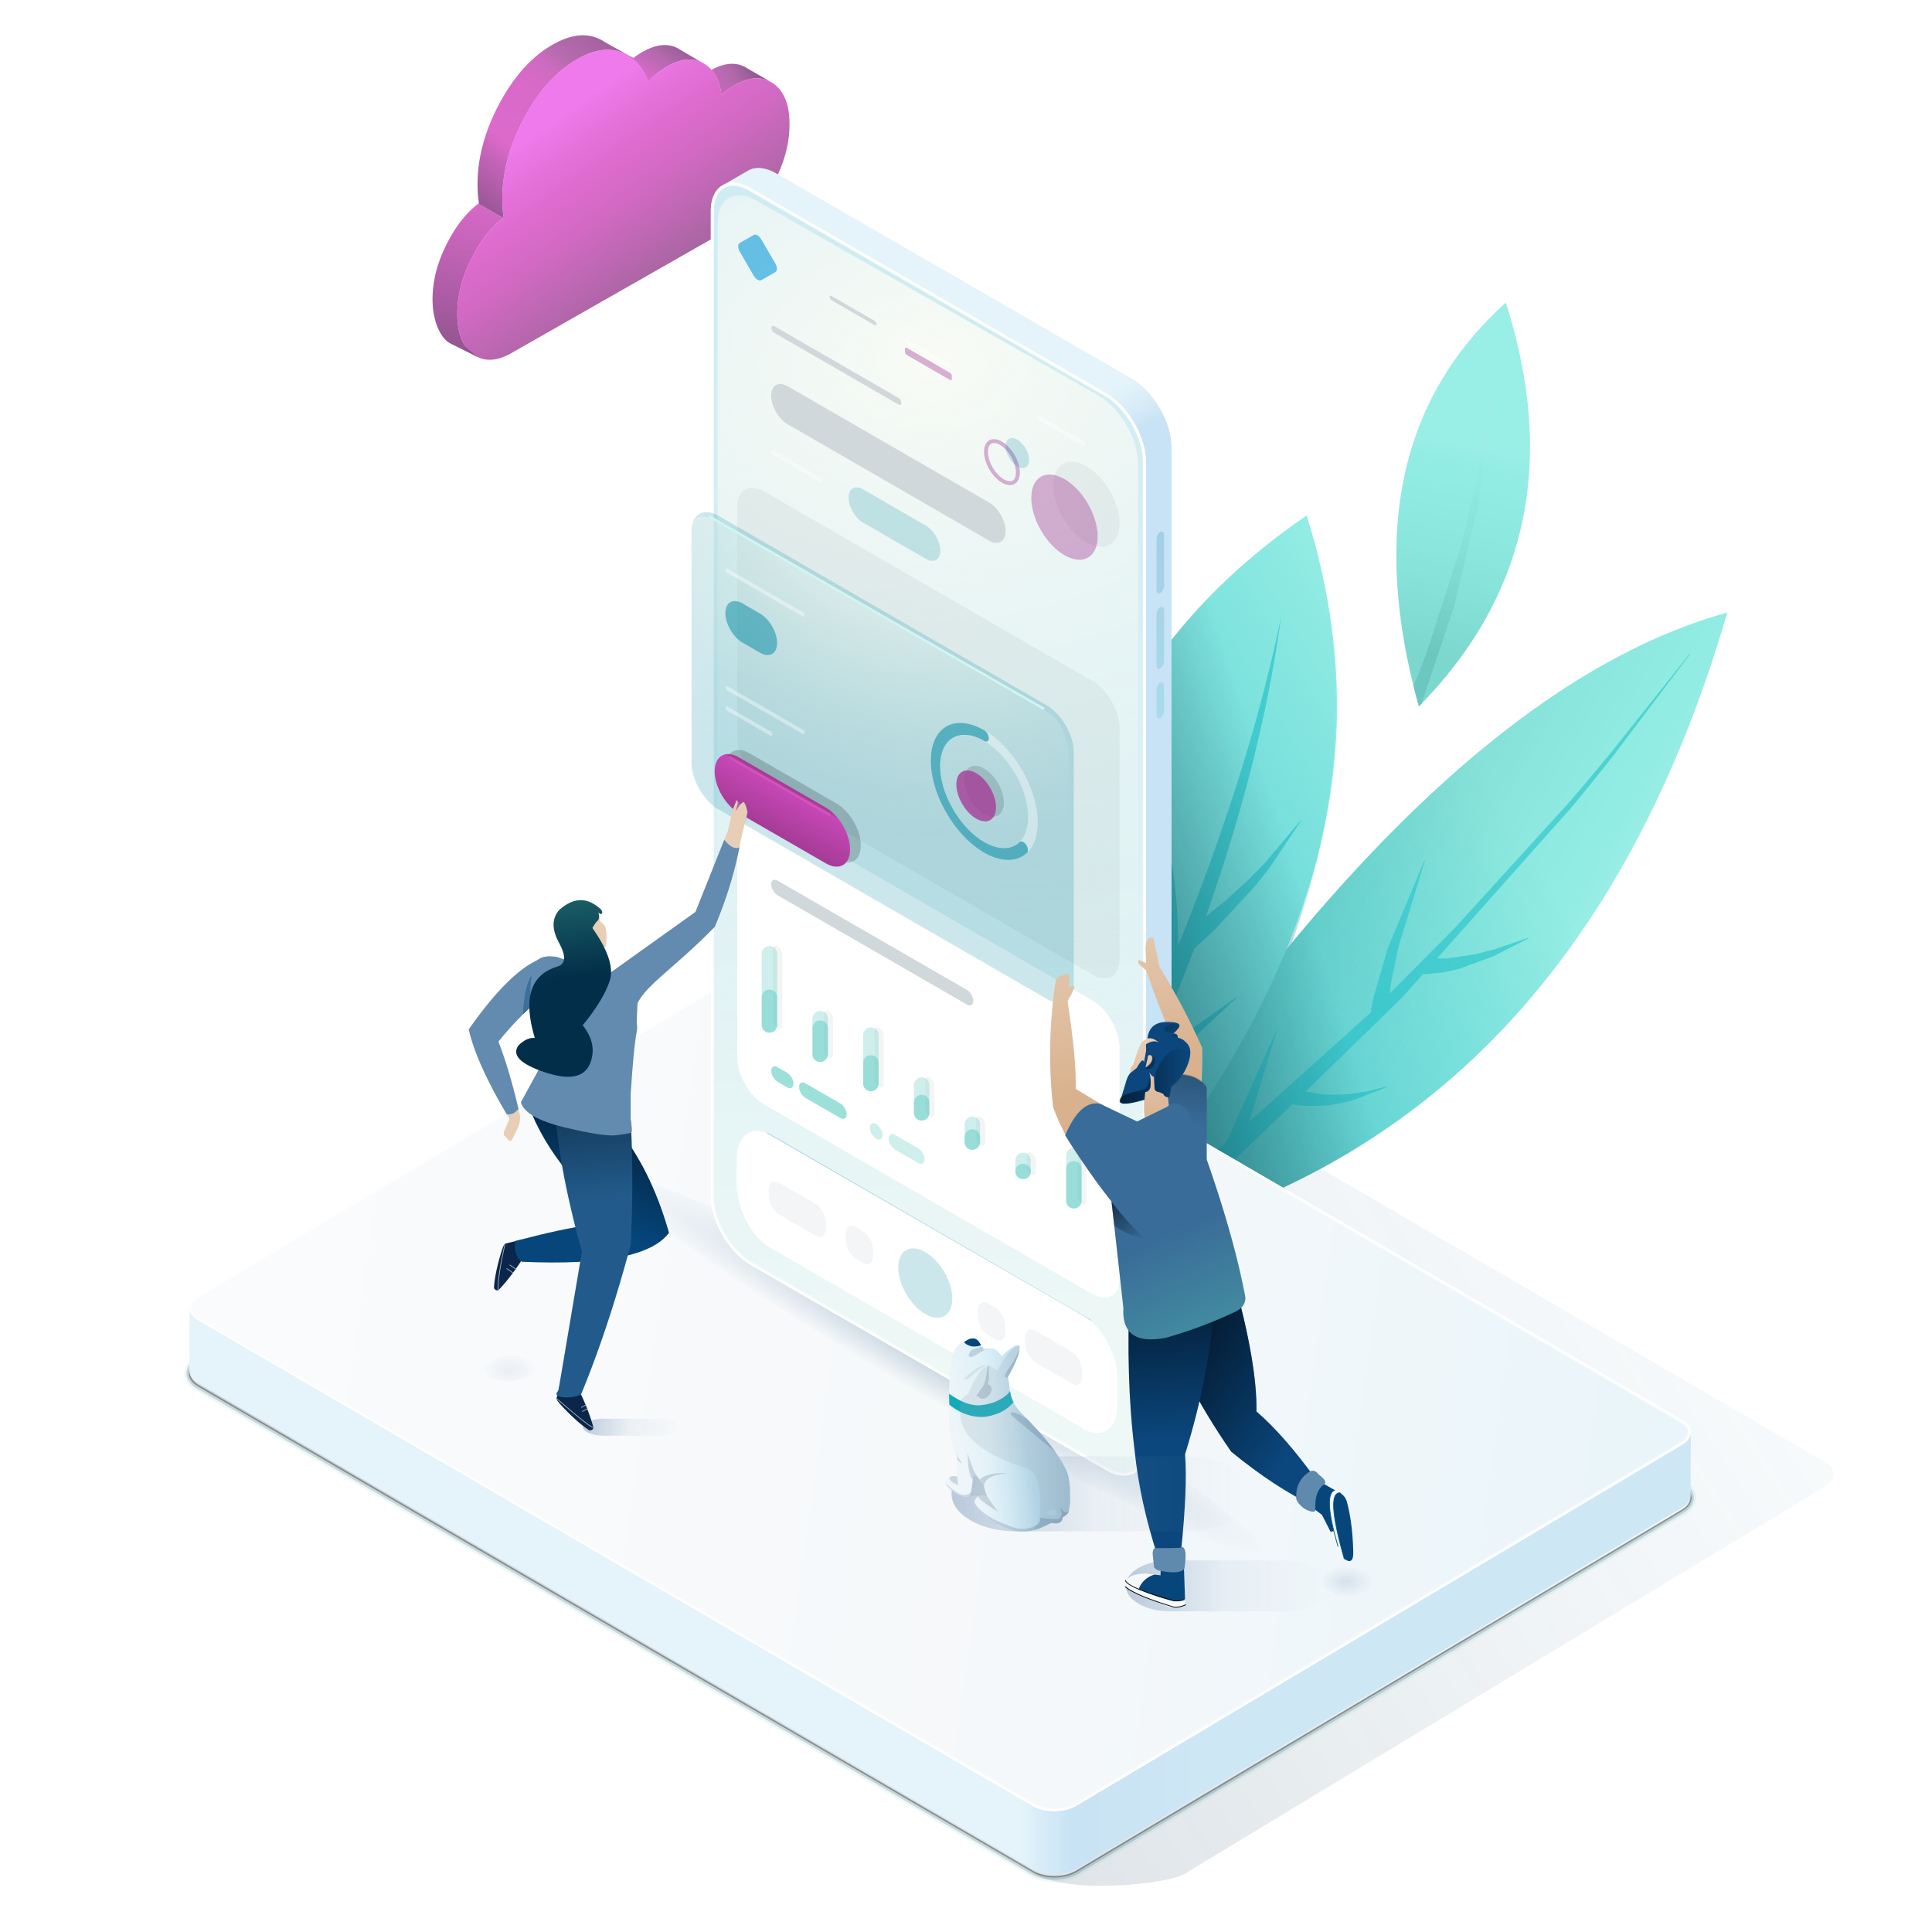 <svg xmlns="http://www.w3.org/2000/svg" xmlns:xlink="http://www.w3.org/1999/xlink" viewBox="0 0 2500 2500"><defs><filter id="f8fc146c-4330-4505-8b35-d4787a4ecdad" name="AI_DesenfoqueGaussiano_4"><feGaussianBlur stdDeviation="4"/></filter><linearGradient id="bca79199-b3cc-4f08-bb45-54124c18bb9c" x1="21.86" y1="32.92" x2="240.46" y2="32.92" gradientUnits="userSpaceOnUse"><stop offset="0" stop-color="#7e9cbd" stop-opacity="0.5"/><stop offset="0.48" stop-color="#7e9cbd" stop-opacity="0.1"/><stop offset="1" stop-color="#7e9cbd" stop-opacity="0"/></linearGradient><linearGradient id="bbb7bced-7874-4a37-8ad6-5228f6d37502" x1="2745.36" y1="904.48" x2="-352.57" y2="2927.45" gradientUnits="userSpaceOnUse"><stop offset="0.03" stop-color="#90aac1" stop-opacity="0"/><stop offset="0.15" stop-color="#d4ecf6" stop-opacity="0.1"/><stop offset="0.67" stop-color="#5d7586" stop-opacity="0.3"/></linearGradient><linearGradient id="ba644dc4-1b44-4148-8004-6d3e486925e4" x1="1936.86" y1="1152.61" x2="2299.28" y2="1152.61" gradientTransform="matrix(-0.89, -0.5, -0.49, 0.86, 4278.94, 1288.66)" gradientUnits="userSpaceOnUse"><stop offset="0" stop-color="#c2ebe8" stop-opacity="0.1"/><stop offset="0.05" stop-color="#8fe0d9" stop-opacity="0.1"/><stop offset="0.15" stop-color="#6ad8cf" stop-opacity="0.1"/><stop offset="0.87" stop-color="#43a39b" stop-opacity="0.3"/></linearGradient><linearGradient id="b044405e-6b0b-4804-b39c-242078f2a782" x1="2365.61" y1="551.87" x2="2272.25" y2="846.86" xlink:href="#ba644dc4-1b44-4148-8004-6d3e486925e4"/><linearGradient id="be7d37c0-377a-4c4e-82f7-8d0a9939b4f9" x1="2362.33" y1="550.83" x2="2268.98" y2="845.82" xlink:href="#ba644dc4-1b44-4148-8004-6d3e486925e4"/><linearGradient id="b1ae9f7d-e467-4490-a83f-f9426898ab36" x1="2173.57" y1="902.32" x2="2648.09" y2="1712.65" gradientTransform="matrix(-0.89, -0.5, -0.49, 0.86, 4278.94, 1288.66)" gradientUnits="userSpaceOnUse"><stop offset="0" stop-color="#12abbb" stop-opacity="0"/><stop offset="0.62" stop-color="#12abbb" stop-opacity="0.5"/></linearGradient><linearGradient id="a91d6ecc-80f7-4956-ba25-0bdf046c5778" x1="2497.81" y1="887.6" x2="2983.24" y2="1716.58" xlink:href="#b1ae9f7d-e467-4490-a83f-f9426898ab36"/><linearGradient id="b87fc922-ad1e-482c-a2a8-38287ca0c3c5" x1="1821.12" y1="1078.01" x2="1188.58" y2="1277.67" gradientUnits="userSpaceOnUse"><stop offset="0.23" stop-color="#010d1a" stop-opacity="0"/><stop offset="0.59" stop-color="#010d1a" stop-opacity="0.36"/><stop offset="1" stop-color="#010d1a"/></linearGradient><linearGradient id="a3098216-1c42-41cd-ba96-e121fbad6e3e" x1="1188.37" y1="2058.7" x2="1555.92" y2="2058.7" gradientUnits="userSpaceOnUse"><stop offset="0" stop-color="#e5f4fa"/><stop offset="0.36" stop-color="#e5f4fa"/><stop offset="0.45" stop-color="#d5eaf7"/><stop offset="0.54" stop-color="#c8e3f5"/><stop offset="0.74" stop-color="#cbe4f4"/><stop offset="1" stop-color="#cee7f5"/></linearGradient><linearGradient id="a5317db0-dbb4-44e4-b440-eb6fbebcbe79" x1="280.66" y1="1640.46" x2="2347.23" y2="1932.89" gradientUnits="userSpaceOnUse"><stop offset="0" stop-color="#fafbfc"/><stop offset="0.55" stop-color="#f5f8fa"/><stop offset="0.99" stop-color="#e6f4fa"/><stop offset="0.99" stop-color="#d4ecf6" stop-opacity="0.9"/></linearGradient><linearGradient id="b43af91f-1bd1-4029-bf91-d1da2be2c7c0" x1="988.62" y1="78.32" x2="904.71" y2="132.71" gradientUnits="userSpaceOnUse"><stop offset="0" stop-color="#581559"/><stop offset="0.24" stop-color="#782675"/><stop offset="0.45" stop-color="#993791"/><stop offset="1" stop-color="#cf38b9"/></linearGradient><linearGradient id="adfc29d6-038d-4f81-bda4-e74dc7fdd1d5" x1="892.3" y1="35.88" x2="842.95" y2="107.17" gradientUnits="userSpaceOnUse"><stop offset="0" stop-color="#581559"/><stop offset="0.31" stop-color="#782675"/><stop offset="0.59" stop-color="#993791"/><stop offset="1" stop-color="#cf38b9"/></linearGradient><linearGradient id="eca8b938-af24-49c8-baa3-b31fd0d39eb1" x1="627.65" y1="247.49" x2="571.71" y2="491.22" gradientUnits="userSpaceOnUse"><stop offset="0" stop-color="#cf38b9"/><stop offset="0.21" stop-color="#bc32a9"/><stop offset="0.62" stop-color="#8a2481"/><stop offset="1" stop-color="#581559"/></linearGradient><linearGradient id="b9c7c36e-9962-4403-b132-00e77d087f37" x1="820.06" y1="-7.18" x2="589.15" y2="279.59" gradientUnits="userSpaceOnUse"><stop offset="0" stop-color="#581559"/><stop offset="0" stop-color="#59165a"/><stop offset="0.22" stop-color="#8b3084"/><stop offset="0.33" stop-color="#9f3a94"/><stop offset="0.35" stop-color="#aa3a9c"/><stop offset="0.38" stop-color="#bb39a9"/><stop offset="0.43" stop-color="#c638b2"/><stop offset="0.5" stop-color="#cd38b8"/><stop offset="0.69" stop-color="#cf38b9"/><stop offset="0.74" stop-color="#b932a7"/><stop offset="1" stop-color="#581559"/></linearGradient><linearGradient id="b1f9c3d1-270e-4594-9eb7-60005c4bd89e" x1="690.75" y1="119.18" x2="870.77" y2="374.25" gradientUnits="userSpaceOnUse"><stop offset="0.15" stop-color="#e84de4"/><stop offset="0.33" stop-color="#d83fc8"/><stop offset="0.46" stop-color="#cf38b9"/><stop offset="0.58" stop-color="#c337af"/><stop offset="0.79" stop-color="#a23494"/><stop offset="0.94" stop-color="#87327f"/></linearGradient><radialGradient id="a11d401c-98a8-466f-92a4-8e753b52c67b" cx="745.83" cy="4960.62" r="293" gradientTransform="matrix(0, 1.68, -0.16, 0, 2008.07, 514.04)" gradientUnits="userSpaceOnUse"><stop offset="0" stop-color="#90aac1" stop-opacity="0.5"/><stop offset="1" stop-color="#90aac1" stop-opacity="0"/></radialGradient><linearGradient id="b19aa86b-99a3-4538-89c9-8cfc14f298bd" x1="1153.54" y1="542.22" x2="1259.55" y2="758.22" gradientUnits="userSpaceOnUse"><stop offset="0" stop-color="#e5f4fa"/><stop offset="0.37" stop-color="#e5f4fa"/><stop offset="0.55" stop-color="#d5eaf7"/><stop offset="0.63" stop-color="#c8e3f5"/></linearGradient><linearGradient id="b8ad66bd-8ae5-4e9d-b734-65e6e714a6d6" x1="1201.36" y1="384.33" x2="1201.36" y2="1773.31" gradientUnits="userSpaceOnUse"><stop offset="0" stop-color="#cfecf3"/><stop offset="0.52" stop-color="#ddf1f4"/><stop offset="1" stop-color="#eef8f6"/></linearGradient><radialGradient id="ac49dac5-b690-45e8-916f-9c4f3dab50ee" cx="1206.29" cy="467.1" r="1298.02" gradientTransform="translate(0 115.5) scale(1 0.75)" gradientUnits="userSpaceOnUse"><stop offset="0" stop-color="#f9fbf5"/><stop offset="0.06" stop-color="#f9fbf5" stop-opacity="0.91"/><stop offset="0.26" stop-color="#f9fbf5" stop-opacity="0.63"/><stop offset="0.45" stop-color="#f9fbf5" stop-opacity="0.41"/><stop offset="0.63" stop-color="#f9fbf5" stop-opacity="0.23"/><stop offset="0.78" stop-color="#f9fbf5" stop-opacity="0.1"/><stop offset="0.91" stop-color="#f9fbf5" stop-opacity="0.03"/><stop offset="1" stop-color="#f9fbf5" stop-opacity="0"/></radialGradient><linearGradient id="f69cb64b-fb01-43e8-9743-d6bf4776f787" x1="-11583.01" y1="-19842.56" x2="-11522.39" y2="-19781.94" gradientTransform="matrix(0.5, 0.62, 0, 0.66, 6805.27, 20679.86)" gradientUnits="userSpaceOnUse"><stop offset="0" stop-color="#1da1dc"/><stop offset="1" stop-color="#00b287"/></linearGradient><radialGradient id="aaf657ba-f0e9-4ca0-a887-e1228e30854a" cx="1158.2" cy="644.09" r="533.65" gradientTransform="translate(433.29 -381.09) rotate(32.02) scale(1 0.75)" xlink:href="#ac49dac5-b690-45e8-916f-9c4f3dab50ee"/><linearGradient id="fd67f144-4ddd-4149-99ea-b4230f28b93d" x1="1026.64" y1="1023.46" x2="997.81" y2="1074.41" gradientUnits="userSpaceOnUse"><stop offset="0" stop-color="#a63c97"/><stop offset="0.06" stop-color="#c747b7"/><stop offset="1" stop-color="#a63c97"/></linearGradient><linearGradient id="a5dc8283-b6ef-4e9f-afa2-bdb8d74ef52b" x1="1501.17" y1="684.82" x2="1501.62" y2="931.3" gradientUnits="userSpaceOnUse"><stop offset="0" stop-color="#a2cfe5"/><stop offset="0.1" stop-color="#a3d0e6"/><stop offset="0.99" stop-color="#aadaee"/></linearGradient><radialGradient id="ef78b2dc-5bb1-4d62-8131-38a028ea6fa8" cx="1477.35" cy="2973.82" r="34.93" gradientTransform="matrix(-0.71, 0.41, 0.7, 0.41, 708.89, 221.56)" gradientUnits="userSpaceOnUse"><stop offset="0" stop-color="#7e9cbd" stop-opacity="0.3"/><stop offset="1" stop-color="#7e9cbd" stop-opacity="0"/></radialGradient><linearGradient id="b9a03cf0-745a-45f7-815f-d7127f1faaf4" x1="949.13" y1="1182.92" x2="885.52" y2="1414.82" gradientTransform="matrix(-1, 0, 0, 1, 2287.73, 0)" gradientUnits="userSpaceOnUse"><stop offset="0" stop-color="#d2a57d" stop-opacity="0"/><stop offset="1" stop-color="#d2a57d" stop-opacity="0.7"/></linearGradient><linearGradient id="a87e9875-8193-4215-b3aa-ea0584dc4f94" x1="840.47" y1="1167.03" x2="751.68" y2="1375.08" gradientTransform="matrix(-0.99, -0.13, -0.13, 0.99, 2448.96, 109.14)" xlink:href="#b9a03cf0-745a-45f7-815f-d7127f1faaf4"/><linearGradient id="e2bcf8c0-d890-4748-acc8-c09575a00d57" x1="753.31" y1="1455.44" x2="728.13" y2="1181.13" gradientTransform="matrix(-1, 0, 0, 1, 2287.73, 0)" gradientUnits="userSpaceOnUse"><stop offset="0" stop-color="#010d1a" stop-opacity="0"/><stop offset="1" stop-color="#010d1a"/></linearGradient><linearGradient id="e9d60e59-b528-4557-a3a1-b8ba91c54664" x1="790.62" y1="1344.31" x2="787.08" y2="1462.69" xlink:href="#b9a03cf0-745a-45f7-815f-d7127f1faaf4"/><linearGradient id="bb52d77f-1c49-4ca2-953e-012c06a902c6" x1="748.28" y1="1376.07" x2="838.96" y2="1376.07" xlink:href="#e2bcf8c0-d890-4748-acc8-c09575a00d57"/><linearGradient id="a0c8700e-0b57-4c83-abcd-3f65edde7bdd" x1="589.06" y1="1840.58" x2="793.13" y2="1700.11" xlink:href="#e2bcf8c0-d890-4748-acc8-c09575a00d57"/><linearGradient id="b7cbe8ed-e3ca-4e90-9ccd-dab3898403d0" x1="762.22" y1="1862.98" x2="780.77" y2="1611.2" xlink:href="#e2bcf8c0-d890-4748-acc8-c09575a00d57"/><linearGradient id="b507a077-ab01-4eef-9ec4-5c17a0d66e9a" x1="781.67" y1="1596.43" x2="555.06" y2="2119.87" gradientTransform="matrix(-1, 0, 0, 1, 2287.73, 0)" gradientUnits="userSpaceOnUse"><stop offset="0" stop-color="#61eebb" stop-opacity="0"/><stop offset="1" stop-color="#61eebb"/></linearGradient><linearGradient id="b25b376b-c370-4f4e-8e3e-17cb1742dd3c" x1="816.25" y1="1610" x2="868.59" y2="1523.87" xlink:href="#e2bcf8c0-d890-4748-acc8-c09575a00d57"/><linearGradient id="b9e46208-278b-42d1-b95c-b4b8938c68e7" x1="1327.38" y1="1049.56" x2="1327.34" y2="1070.44" gradientTransform="matrix(-1, 0, 0, 1, 2287.73, 0)" gradientUnits="userSpaceOnUse"><stop offset="0" stop-color="#90aac1" stop-opacity="0.4"/><stop offset="1" stop-color="#90aac1" stop-opacity="0"/></linearGradient><linearGradient id="f2d985ec-fc31-43e4-84a8-980aea32b340" x1="1542.17" y1="1576.93" x2="1461.34" y2="1363.58" xlink:href="#e2bcf8c0-d890-4748-acc8-c09575a00d57"/><linearGradient id="be3d0df9-b9fc-44d6-a926-93d0194f3892" x1="1525.83" y1="1553.1" x2="1549.68" y2="1272.17" xlink:href="#e2bcf8c0-d890-4748-acc8-c09575a00d57"/><linearGradient id="b26b9355-ebcf-48a7-a444-58aaed6a967a" x1="1563.84" y1="1266.3" x2="1615.52" y2="866.11" xlink:href="#b507a077-ab01-4eef-9ec4-5c17a0d66e9a"/><radialGradient id="a27b9962-7c97-4e39-b46f-aafb2ae0308b" cx="1904.08" cy="1862.7" r="34.93" gradientTransform="matrix(-0.71, 0.41, 0.7, 0.41, 707.13, 228.39)" xlink:href="#ef78b2dc-5bb1-4d62-8131-38a028ea6fa8"/><linearGradient id="fb48c744-f26e-4e00-9ca7-dec6c7bda3f0" x1="336.74" y1="1922.92" x2="489.35" y2="1922.92" gradientTransform="matrix(-1, 0, 0, 1, 1721.1, 0)" gradientUnits="userSpaceOnUse"><stop offset="0" stop-color="#d4ecf6" stop-opacity="0.1"/><stop offset="0.04" stop-color="#b5cede" stop-opacity="0.1"/><stop offset="0.15" stop-color="#90aac1" stop-opacity="0.1"/><stop offset="0.87" stop-color="#5d7586" stop-opacity="0.3"/></linearGradient><linearGradient id="a990b543-c9cc-44fd-9127-b14684486c6f" x1="455.01" y1="1857.66" x2="85.8" y2="1854.91" gradientTransform="matrix(-1, 0, 0, 1, 1721.1, 0)" gradientUnits="userSpaceOnUse"><stop offset="0.02" stop-color="#0071b0" stop-opacity="0"/><stop offset="0.21" stop-color="#0b5b93" stop-opacity="0.29"/><stop offset="0.53" stop-color="#1a3d6c" stop-opacity="0.68"/><stop offset="0.8" stop-color="#242b54" stop-opacity="0.91"/><stop offset="1" stop-color="#27244b"/></linearGradient><linearGradient id="b10b714e-7b8b-4c78-96e0-b58d10a03ee4" x1="587.48" y1="1890.91" x2="397.35" y2="1851.11" gradientTransform="matrix(-1, 0, 0, 1, 1721.1, 0)" gradientUnits="userSpaceOnUse"><stop offset="0" stop-color="#fcfdfe" stop-opacity="0.8"/><stop offset="0.55" stop-color="#f5f8fa" stop-opacity="0.8"/><stop offset="0.99" stop-color="#e5f4fa" stop-opacity="0.3"/></linearGradient><symbol id="b1e2529a-b7bf-4c7c-a31e-eb06d774d700" data-name="shadowsvglight" viewBox="0 0 262 66"><g filter="url(#f8fc146c-4330-4505-8b35-d4787a4ecdad)"><path d="M240.46,32.92c.09,15.15-21,27.43-47.19,27.42H69.36A81.87,81.87,0,0,1,61,59.92c-.78-.08-1.55-.18-2.31-.28s-1.52-.21-2.27-.34-1.49-.25-2.23-.4-1.46-.29-2.17-.46c-1.35-.3-2.66-.65-4-1L46.78,57l-2-.67c-.65-.22-1.29-.46-1.92-.71-1.26-.49-2.48-1-3.65-1.58-.59-.28-1.16-.56-1.73-.86s-1.11-.6-1.65-.91-1.06-.63-1.57-1-1-.66-1.49-1A33,33,0,0,1,30,48.25c-.43-.36-.84-.73-1.24-1.11S28,46.38,27.65,46l-.53-.58a23.09,23.09,0,0,1-1.78-2.25l-.55-.81-.39-.63c-.25-.43-.48-.86-.7-1.29s-.41-.87-.59-1.32-.34-.89-.48-1.34c-.07-.22-.14-.45-.2-.67-.12-.46-.22-.92-.31-1.38a17.35,17.35,0,0,1-.26-2.8c-.08-15.15,21-27.43,47.2-27.43H194.18c1.63,0,3.23.1,4.81.21,1.19.09,2.36.2,3.52.34s2.29.3,3.42.48q2.64.43,5.16,1l1.37.34c1.4.37,2.76.77,4.09,1.21q1,.33,1.95.69a53,53,0,0,1,8,3.71,35.91,35.91,0,0,1,8.18,6.32c.37.39.72.79,1.06,1.19s.65.8,1,1.21a20.28,20.28,0,0,1,1.94,3.17,17.58,17.58,0,0,1,1.44,4,15.25,15.25,0,0,1,.38,2.78C240.45,32.45,240.46,32.68,240.46,32.92Z" fill="url(#bca79199-b3cc-4f08-bb45-54124c18bb9c)"/></g></symbol></defs><g style="isolation:isolate"><g id="bdb84f3b-7c94-4c90-afd2-dd946929d8ad" data-name="Shadow"><path d="M2361,1891.57c15.44,8.91,15.52,23.36.18,32.27l-823.38,497.9c-21,18.44-169.36,30.07-201.22,0L256.93,1793.37c-15.44-8.91-15.53-23.37-.19-32.28l968.88-497.9c15.34-8.91,40.29-8.91,55.73,0Z" fill="url(#bbb7bced-7874-4a37-8ad6-5228f6d37502)"/></g><g id="e8d6d41b-d085-4794-8ca8-7a04c50c8b2b" data-name="Plant"><g id="a435af1e-54f8-414e-8002-882c3a673ab8" data-name="Plant"><g id="b427a6ca-22a1-4221-bbf1-f304be0ded6e" data-name="plant_15"><g id="bfcde76a-a4b6-414f-8720-2dc303f27a77" data-name="Layer1 23 MEMBER 0 FILL"><path d="M1386.28,1621.77q447.53-718,848.86-829.18Q2026.52,1508.93,1386.28,1621.77Z" fill="#95eee5"/></g><g id="b186853a-1e1a-40a7-bb96-c94922bf6657" data-name="Layer1 23 MEMBER 0 FILL"><path d="M1386.28,1621.77q447.53-718,848.86-829.18Q2026.52,1508.93,1386.28,1621.77Z" fill="url(#ba644dc4-1b44-4148-8004-6d3e486925e4)"/></g><g id="f94e7f6c-b67c-4e0a-8cc1-9781c26e9ef9" data-name="Layer1 23 MEMBER 1 FILL"><path d="M2186.14,846.41q.32-.54.48,0c.37.21.37.37,0,.47l-99.68,131.78q-27.15,34.34-50.26,62.51l-177.28,199.09,13.95-.07,35.92-5.48,26-6.76,41.71-14.27c.19,0,.38,0,.56.32l-.31.54-44.89,22.85-42.84,15.8q-9.93,2.58-11.86,2.94l-5.63,1.15a36,36,0,0,1-5.34,1.08l-19.7,1.88-.58.15-.48,0-2.32.14a8.15,8.15,0,0,1-2.1-.23l-26.66,30-19.12,18.61h0l-12.49,12.24h0l-93.88,91.38h0l22,3.56,11,.4c4.41.09,8.23.08,11.44,0l11.28-.62,23.62-3.51,25.58-6.51c.2,0,.38.05.56.32,0,.31-.11.49-.31.54l-42,16.52-17.31,4.2q-10,1.82-11.82,2a74.11,74.11,0,0,1-11.7,1.34l-21.07.37-2.29-.33-7.19-.45-.86-.24-1.73,0-1.52-.37-4.77-.78-69.38,66.41a9.83,9.83,0,0,1-4.53,4.43l-1.08.6L1481.36,1601q-20,5.26-40.35,9.73a10.89,10.89,0,0,1-.41-3.61,12.54,12.54,0,0,1,4.43-8.59l.1-.18,76.09-61.65,65.87-59,64.47-144c-.11-.38,0-.47.4-.25l.27.39-35.78,117.77,157.43-141.55c0-.16,0-.32,0-.47l0-.94,1.55-8.77.34-1,2.05-9.21.17-1.59,18-61.71,47.29-113.18c-.11-.39,0-.47.4-.26l.27.39-33.78,110-2.65,11.53-.33,1-.15,1.12-5.71,28.14q-.89,4.56-2.52,15.22l-.53,5.25,84.06-84.64,149.23-164q12.48-14.42,51.45-61.12Z" fill="#4dd2d2"/></g><g id="bb85cdfe-434a-4aeb-9d8c-ec7d9c5d26dd" data-name="Layer1 24 MEMBER 0 FILL"><path d="M1690.82,667.06c104.24,332,2.66,641.19-322.23,1005.87C1299.15,1174.63,1400.73,865.4,1690.82,667.06Z" fill="#95eee5"/></g><g id="a4f3763c-b175-4a5c-bfe6-1483a421386e" data-name="Layer1 24 MEMBER 1 FILL"><path d="M1682.85,1061.91q.3-.54.48,0c.37.21.36.37,0,.47l-39.94,59.67-17.77,22.76L1573,1201.92l-16,14.85-1.32,1.43-.79.51-9.44,8.66q-26.31,70.05-58,142.61L1600,1290.33q.32-.55.48,0c.38.21.37.37,0,.47l-128.66,120q11-11.08,1.63-2c-1.85,1.8-3.56,3.33-5.11,4.59q-10.47,23-21.35,46.31a9.47,9.47,0,0,0-.15,1.12l-.37-.21q-43.17,91.59-94.61,187-2.6-22.92-4.46-45.47Q1392,1517,1431.05,1435.5q12.85-95.36-39.6-199.79,49,73.39,55.57,165.88,29.88-64.44,56.18-126.49l-.19-.11q20-122-12.45-257.52,34.37,94.46,33.8,206.87,92.51-228.63,133.21-425.29-24.78,182.18-97.11,386.61l23.75-18.89,1.19-.77.81-1,29.6-26.92.81-1,1-.88,18.16-18.67,1-.88Z" fill="#4dd2d2"/></g><g id="acbeb7d6-2afa-4063-b324-76a6465f7fec" data-name="Layer1 26 MEMBER 0 FILL"><path d="M1948.52,391.55q98.4,308.11-112.56,522.64Q1742.63,577.32,1948.52,391.55Z" fill="#95eee5"/></g><g id="ae140221-d9ed-4d8c-a4ec-3e1b6da2084c" data-name="Layer1 26 MEMBER 0 FILL"><path d="M1948.52,391.55q98.4,308.11-112.56,522.64Q1742.63,577.32,1948.52,391.55Z" fill="url(#b044405e-6b0b-4804-b39c-242078f2a782)"/></g><g id="ac063caf-57e6-499a-b85f-753594fa81c4" data-name="Layer1 26 MEMBER 1 FILL"><path d="M1932.06,476.1c.39-.11.48,0,.27.39l-1.77,40.74L1911.8,658.16l-30.32,126.89-41.89,125.4c-1.22,1.27-2.43,2.51-3.63,3.74q-3.74-13.44-6.87-26.57l16.3-41L1892,702.2l23.39-101.38,16.27-124.47C1931.55,476,1931.68,475.88,1932.06,476.1Z" fill="url(#be7d37c0-377a-4c4e-82f7-8d0a9939b4f9)"/></g><path d="M1671.64,1220q292.3-352.23,563.5-427.4Q2039,1466,1461.53,1606l-.92.22c-5,1.2-10,2.4-15,3.54-26.7,33.93-46.55,28.91-77,63.13-69.44-498.3,32.14-807.53,322.23-1005.87Q1775.38,936.36,1671.64,1220Z" fill="url(#b1ae9f7d-e467-4490-a83f-f9426898ab36)"/><path d="M1836.62,908.77c-1.22,1.27-2.43,2.51-3.63,3.74-1.45-5.21-2.8-10.38-4.12-15.52q-84.37-325.62,116.68-507.12,97.52,305.37-108.89,518.79Z" fill="url(#a91d6ecc-80f7-4956-ba25-0bdf046c5778)"/><g style="mix-blend-mode:hard-light"><path d="M1671.64,1220q292.3-352.23,563.5-427.4Q2039,1466,1461.53,1606l-.92.22c-5,1.2-10,2.4-15,3.54-26.7,33.93-46.55,28.91-77,63.13-69.44-498.3,32.14-807.53,322.23-1005.87Q1775.38,936.36,1671.64,1220Z" fill="url(#b87fc922-ad1e-482c-a2a8-38287ca0c3c5)"/></g></g></g></g><g id="aadd23ed-8f09-488e-bc9f-227d6bfe5402" data-name="Base"><g id="a8ce616b-825d-429c-9978-20611316ac62" data-name="Base"><g opacity="0.16"><path d="M1068.74,1287c10.08,0,20.18,2.23,27.9,6.69l1079.62,628.37c15.44,8.91,15.52,23.36.18,32.28l-784.17,467.37c-7.67,4.46-17.74,6.69-27.83,6.69s-20.18-2.23-27.9-6.69L256.93,1793.37c-15.44-8.91-15.53-23.37-.19-32.28l784.18-467.38c7.66-4.45,17.73-6.68,27.82-6.68m0-7v0h0c-11.75,0-22.87,2.71-31.34,7.63l0,0,0,0L253.2,1755.05c-9.63,5.61-14.92,13.46-14.91,22.13s5.39,16.62,15.14,22.25L1333,2427.79c8.54,4.93,19.69,7.64,31.42,7.64s22.88-2.71,31.34-7.64l0,0,0,0L2180,1960.4c9.62-5.6,14.91-13.46,14.9-22.13s-5.38-16.62-15.13-22.24L1100.17,1287.67c-8.54-4.93-19.7-7.64-31.43-7.64Z" fill="#85d8d1"/></g><g opacity="0.18"><path d="M1068.74,1287c10.08,0,20.18,2.23,27.9,6.69l1079.62,628.37c15.44,8.91,15.52,23.36.18,32.28l-784.17,467.37c-7.67,4.46-17.74,6.69-27.83,6.69s-20.18-2.23-27.9-6.69L256.93,1793.37c-15.44-8.91-15.53-23.37-.19-32.28l784.18-467.38c7.66-4.45,17.73-6.68,27.82-6.68m0-4v0h0c-11.22,0-21.82,2.57-29.83,7.23L254.69,1757.65c-8.63,5-13.41,12-13.4,19.53s4.86,14.58,13.64,19.65l1079.6,628.37c8.08,4.66,18.7,7.23,29.91,7.23s21.82-2.57,29.84-7.23l784.21-467.4c8.64-5,13.41-12,13.4-19.52s-4.85-14.59-13.63-19.65l-1079.6-628.37c-8.08-4.66-18.7-7.23-29.92-7.23Z" fill="#333a45"/></g><path d="M2176.26,1922.09c15.44,8.91,15.52,23.36.18,32.28l-784.17,467.37c-15.34,8.91-40.29,8.92-55.72,0L256.93,1793.37c-15.44-8.91-15.53-23.37-.19-32.28l784.18-467.38c15.33-8.91,40.29-8.91,55.72,0Z" fill="none" stroke="#333a45" stroke-width="2" opacity="0.47"/><path d="M245.29,1692.28l-.23,81.52c0,5.88,3.87,11.77,11.64,16.25l1079.61,628.38c15.44,8.91,40.39,8.91,55.73,0l784.17-467.38c7.62-4.43,11.43-10.22,11.45-16l.23-81.51C2187.88,1859.31,245.28,1698.16,245.29,1692.28Z" fill="url(#a3098216-1c42-41cd-ba96-e121fbad6e3e)"/><path d="M1364.44,2341.59c-10.17,0-19.73-2.27-26.9-6.41L257.93,1706.81c-6.85-4-10.63-9.1-10.64-14.47s3.71-10.43,10.46-14.35l784.19-467.39c7.1-4.12,16.62-6.4,26.8-6.4s19.74,2.28,26.9,6.42L2175.25,1839c6.86,4,10.63,9.09,10.64,14.47s-3.7,10.42-10.45,14.34l-784.2,467.39C1384.15,2339.32,1374.62,2341.59,1364.44,2341.59Z" fill="url(#a5317db0-dbb4-44e4-b440-eb6fbebcbe79)"/><path d="M1068.74,1202.2v4h0c9.83,0,19,2.18,25.89,6.14l1079.63,628.38c6.2,3.58,9.63,8.11,9.63,12.74s-3.35,9.07-9.5,12.64l-784.13,467.35c-6.82,4-16,6.14-25.82,6.14s-19-2.18-25.88-6.14L258.93,1705.07c-6.21-3.58-9.63-8.1-9.64-12.74s3.36-9.07,9.5-12.64l784.14-467.35c6.81-4,16-6.14,25.81-6.14v-4m0,0c-10.09,0-20.16,2.23-27.82,6.68L256.74,1676.26c-15.34,8.91-15.25,23.37.19,32.28l1079.61,628.37c7.72,4.46,17.82,6.68,27.9,6.68s20.16-2.22,27.83-6.68l784.17-467.38c15.34-8.91,15.26-23.36-.18-32.27L1096.64,1208.89c-7.72-4.46-17.82-6.69-27.9-6.69Z" fill="#fafbfc"/><path d="M1068.74,1202.2v2c10.18,0,19.73,2.28,26.9,6.42L2175.26,1839c6.85,4,10.62,9.09,10.63,14.47s-3.7,10.42-10.47,14.36l-784.16,467.36c-7.11,4.14-16.64,6.41-26.82,6.41s-19.73-2.27-26.89-6.41L257.93,1706.81c-6.85-4-10.63-9.1-10.64-14.47s3.71-10.43,10.48-14.36l784.15-467.37c7.12-4.13,16.64-6.41,26.82-6.41v-2m0,0c-10.09,0-20.16,2.23-27.82,6.68L256.74,1676.26c-15.34,8.91-15.25,23.37.19,32.28l1079.62,628.37c7.71,4.46,17.81,6.68,27.89,6.68s20.16-2.22,27.83-6.68l784.17-467.38c15.34-8.91,15.26-23.36-.18-32.27L1096.64,1208.89c-7.72-4.46-17.82-6.69-27.9-6.69Z" fill="#fff"/></g></g><g id="ad2d518d-46bd-4afc-9f9e-555d7980f243" data-name="Cloud"><g id="e602f830-6390-4d29-841f-7e889a0e3c42" data-name="Gloud Purple_B"><g id="b4f3a665-564c-4a17-87eb-8c641f79584a" data-name="tOP" opacity="0.75"><path d="M920.64,90.44q10.43,11.82,12.88,32.36A103,103,0,0,1,951.08,110c1.63-.92,3.19-1.74,4.68-2.44q13-6.39,24.16-6.29a35.82,35.82,0,0,1,16.28,4L968.43,89.26a36.64,36.64,0,0,0-6-3.4q-16.92-7.86-39,3.08a.94.94,0,0,1-.32.22A21.71,21.71,0,0,0,920.64,90.44Z" fill-rule="evenodd" fill="url(#b43af91f-1bd1-4029-bf91-d1da2be2c7c0)"/><path d="M818.56,76.07Q832.09,87,838.47,106a111.89,111.89,0,0,1,13.41-12.24,101.18,101.18,0,0,1,11.92-8q15.65-8.94,28.84-8.72a34.43,34.43,0,0,1,14.8,3.3L879.66,64.05l-.11-.11a5.84,5.84,0,0,0-1.17-.75,15.79,15.79,0,0,0-2.45-1.27A28,28,0,0,0,871.35,60a1.94,1.94,0,0,0-.63-.11q-17-5.32-39,7.13a96.19,96.19,0,0,0-12.13,8.09A11.57,11.57,0,0,0,818.56,76.07Z" fill-rule="evenodd" fill="url(#adfc29d6-038d-4f81-bda4-e74dc7fdd1d5)"/><path d="M559.71,387.28c0,20.73,5.5,39.35,15.1,50.67a28.24,28.24,0,0,0,9,7l34.11,17c-3.26-2.76-14.19-11.37-16.6-15.06q-9.58-15.11-9.58-40.87,0-37.68,20.65-76,16.61-31.18,38.85-47.89L619,263.5q-22.14,16.83-38.63,47.79Q559.71,349.61,559.71,387.28Z" fill-rule="evenodd" fill="url(#eca8b938-af24-49c8-baa3-b31fd0d39eb1)"/><path d="M619.74,263a2.74,2.74,0,0,1-.75.53l32.26,18.64a5.16,5.16,0,0,0,.53-.43A155.69,155.69,0,0,1,650,257.23q0-51.84,28.52-105,28.43-52.79,68.65-75.78Q773.22,61.7,794.3,65a50.77,50.77,0,0,1,21.6,8.94,23.41,23.41,0,0,1,2.66,2.13,11.57,11.57,0,0,1,1.07-1L783,54.67a48.47,48.47,0,0,0-7.88-4.46q-25.77-11.93-60,7.55-40.25,23-68.65,75.78-28.53,53.11-28.53,105A154.41,154.41,0,0,0,619.74,263Z" fill-rule="evenodd" fill="url(#b9c7c36e-9962-4403-b132-00e77d087f37)"/></g><path id="e48d611c-f094-4184-a99d-233c24fc3351" data-name="cLOUD FRONT" d="M591.75,406q0,25.75,9.58,40.87a44.73,44.73,0,0,0,8.51,9.69c.86.71,1.7,1.39,2.56,2a35.86,35.86,0,0,0,9.79,5.11q16.81,5.76,38.21-6L952.89,291Q981,274.14,1001,236.89q20.64-38.41,20.65-76.1T1001,108.32a12,12,0,0,0-2-1.28,27.67,27.67,0,0,0-2.78-1.7,35.82,35.82,0,0,0-16.28-4q-11.16-.11-24.16,6.29c-1.49.7-3,1.52-4.68,2.44a103,103,0,0,0-17.56,12.78q-2.44-20.55-12.88-32.36a36.42,36.42,0,0,0-7-6.5,39.4,39.4,0,0,0-6.17-3.61,34.43,34.43,0,0,0-14.8-3.3q-13.2-.21-28.84,8.72a101.18,101.18,0,0,0-11.92,8A111.89,111.89,0,0,0,838.47,106Q832.08,87,818.56,76.07a23.41,23.41,0,0,0-2.66-2.13A50.77,50.77,0,0,0,794.3,65q-21.07-3.28-47.16,11.49-40.23,23-68.65,75.78Q650,205.4,650,257.23a155.69,155.69,0,0,0,1.81,24.48,5.16,5.16,0,0,1-.53.43Q629,298.83,612.4,330,591.75,368.34,591.75,406Z" fill-rule="evenodd" opacity="0.75" fill="url(#b1f9c3d1-270e-4594-9eb7-60005c4bd89e)"/></g></g><g id="a99f279f-b947-4cdb-a8f1-a639745cd9f3" data-name="Screen"><g id="fde3dff1-c5ba-4d61-85d8-9c0bf9ecd867" data-name="MobileDashboard"><g id="a2e45b0e-77c1-4320-a2dc-3ec3059578a4" data-name="Dashbboard"><ellipse id="bdca30e0-be27-4dab-9b52-f875ba75e426" data-name="Shadow" cx="1209.24" cy="1766.97" rx="47.18" ry="492.21" transform="translate(-925.62 1930.72) rotate(-60)" fill="url(#a11d401c-98a8-466f-92a4-8e753b52c67b)"/><path d="M1464.24,489.79l-459.6-265.35c-13.8-8-26.34-9-35.61-4.25v0l-.36.21c-.46.24-.9.5-1.35.77l-32,18.47,533,1666.14,30.78-17.88v0c10.38-4.85,16.9-16.71,16.9-34.08V579C1516,546.2,1492.81,506.28,1464.24,489.79Z" fill="url(#b19aa86b-99a3-4538-89c9-8cfc14f298bd)"/><path d="M1454.4,1907.41c-6.89,0-14.38-2.3-22.24-6.84l-459.6-265.35c-28-16.15-50.73-55.37-50.73-87.44V273c0-21.31,10.15-34.54,26.49-34.54,6.89,0,14.37,2.3,22.24,6.84l459.6,265.35c28,16.15,50.73,55.37,50.73,87.43V1872.87C1480.89,1894.17,1470.74,1907.41,1454.4,1907.41Z" fill="url(#b8ad66bd-8ae5-4e9d-b734-65e6e714a6d6)"/><path d="M948.32,236.43v4h0c6.45,0,13.79,2.27,21.24,6.57l459.6,265.35c27.42,15.83,49.73,54.28,49.73,85.7V1872.87c0,20.07-9.39,32.54-24.49,32.54-6.45,0-13.79-2.27-21.24-6.57l-459.6-265.35c-27.42-15.84-49.73-54.28-49.73-85.71V273c0-10.27,2.43-18.73,7-24.46a21.6,21.6,0,0,1,17.46-8.08v-4m0,0c-16.9,0-28.49,13.37-28.49,36.54V1547.78c0,32.75,23.16,72.68,51.73,89.17l459.6,265.35c8.36,4.83,16.25,7.11,23.24,7.11,16.89,0,28.49-13.37,28.49-36.54V598.05c0-32.75-23.16-72.67-51.73-89.16L971.56,243.54c-8.36-4.83-16.25-7.12-23.24-7.11Z" fill="#fafbfc"/><path d="M948.32,236.43v2h0c6.89,0,14.38,2.3,22.24,6.84l459.6,265.35c28,16.15,50.73,55.37,50.73,87.43V1872.87c0,21.3-10.15,34.54-26.49,34.54-6.89,0-14.38-2.3-22.24-6.84l-459.6-265.35c-28-16.15-50.73-55.37-50.73-87.44V273c0-21.31,10.15-34.54,26.49-34.54v-2m0,0c-16.9,0-28.49,13.37-28.49,36.54V1547.78c0,32.75,23.16,72.68,51.73,89.17l459.6,265.35c8.36,4.83,16.25,7.11,23.24,7.11,16.89,0,28.49-13.37,28.49-36.54V598.05c0-32.75-23.16-72.67-51.73-89.16L971.56,243.54c-8.36-4.83-16.25-7.12-23.24-7.11Z" fill="#fff"/><path d="M1421.58,1885.43,979.51,1633.35c-28.16-16.26-51-55.61-51-87.89V288.9c0-32.29,22.83-45.28,51-29L1421.58,512c28.16,16.26,51,55.61,51,87.89V1856.42C1472.57,1888.7,1449.74,1901.69,1421.58,1885.43Z" fill="url(#ac49dac5-b690-45e8-916f-9c4f3dab50ee)"/><path d="M1413.5,1674.49l-424.28-245c-19.44-11.23-35.2-38.4-35.2-60.69v-299.2c0-22.29,15.76-31.26,35.2-20l424.28,245c19.44,11.22,35.2,38.39,35.2,60.68v299.21C1448.7,1676.75,1432.94,1685.72,1413.5,1674.49Z" fill="#fff"/><path d="M1012.3,1235v92.11c0,3.81-2.7,5.34-6,3.42a13.28,13.28,0,0,1-6-10.38V1228c0-3.81,2.7-5.34,6-3.42A13.25,13.25,0,0,1,1012.3,1235Zm59.62,73.57c-3.32-1.92-6-.38-6,3.43v46a13.26,13.26,0,0,0,6,10.38c3.33,1.92,6,.39,6-3.42V1318.9A13.25,13.25,0,0,0,1071.92,1308.52Zm65.65,21.27c-3.32-1.92-6-.38-6,3.43v62.69a13.25,13.25,0,0,0,6,10.37c3.33,1.92,6,.39,6-3.42v-62.69A13.25,13.25,0,0,0,1137.57,1329.79Zm65.65,64.73c-3.33-1.92-6-.38-6,3.43v35.86a13.25,13.25,0,0,0,6,10.38c3.32,1.92,6,.38,6-3.43V1404.9A13.28,13.28,0,0,0,1203.22,1394.52Zm65.65,50.63c-3.33-1.92-6-.39-6,3.42v23.14a13.25,13.25,0,0,0,6,10.38c3.32,1.92,6,.38,6-3.43v-23.14A13.26,13.26,0,0,0,1268.87,1445.15Zm131.29,40.48c-3.32-1.92-6-.39-6,3.42v58.46a13.26,13.26,0,0,0,6,10.38c3.33,1.92,6,.39,6-3.42V1496A13.24,13.24,0,0,0,1400.16,1485.63Zm-59.62,30.94V1502.3a13.28,13.28,0,0,0-6-10.38c-3.33-1.92-6-.38-6,3.43v14.26a11.22,11.22,0,0,0,1,4.38l0,0h0c.09.2.18.4.28.6l.08.16a13.07,13.07,0,0,0,4.05,4.82,6.64,6.64,0,0,0,.6.38c.2.12.4.22.59.31a4.34,4.34,0,0,0,3,.38,2.85,2.85,0,0,0,.63-.25,3,3,0,0,0,.54-.42,4.25,4.25,0,0,0,1.19-2.77C1340.53,1517,1340.54,1516.8,1340.54,1516.57Z" fill="#10141b" fill-opacity="0.05"/><line x1="995.65" y1="1326.32" x2="995.65" y2="1234.21" fill="none" stroke="#85d8d1" stroke-linecap="round" stroke-miterlimit="10" stroke-opacity="0.4" stroke-width="20"/><line x1="1061.3" y1="1364.22" x2="1061.3" y2="1318.16" fill="none" stroke="#85d8d1" stroke-linecap="round" stroke-miterlimit="10" stroke-opacity="0.4" stroke-width="20"/><line x1="1126.95" y1="1402.12" x2="1126.95" y2="1339.43" fill="none" stroke="#85d8d1" stroke-linecap="round" stroke-miterlimit="10" stroke-opacity="0.4" stroke-width="20"/><line x1="1192.6" y1="1440.02" x2="1192.6" y2="1404.16" fill="none" stroke="#85d8d1" stroke-linecap="round" stroke-miterlimit="10" stroke-opacity="0.4" stroke-width="20"/><line x1="1258.24" y1="1477.92" x2="1258.24" y2="1454.79" fill="none" stroke="#85d8d1" stroke-linecap="round" stroke-miterlimit="10" stroke-opacity="0.4" stroke-width="20"/><line x1="1323.89" y1="1515.83" x2="1323.89" y2="1501.56" fill="none" stroke="#85d8d1" stroke-linecap="round" stroke-miterlimit="10" stroke-opacity="0.4" stroke-width="20"/><line x1="1389.54" y1="1553.73" x2="1389.54" y2="1495.27" fill="none" stroke="#85d8d1" stroke-linecap="round" stroke-miterlimit="10" stroke-opacity="0.4" stroke-width="20"/><line x1="995.65" y1="1326.32" x2="995.65" y2="1290.46" fill="none" stroke="#48c4ba" stroke-linecap="round" stroke-miterlimit="10" stroke-opacity="0.4" stroke-width="20"/><line x1="1061.3" y1="1364.22" x2="1061.3" y2="1330.5" fill="none" stroke="#48c4ba" stroke-linecap="round" stroke-miterlimit="10" stroke-opacity="0.4" stroke-width="20"/><line x1="1126.95" y1="1402.12" x2="1126.95" y2="1375.41" fill="none" stroke="#48c4ba" stroke-linecap="round" stroke-miterlimit="10" stroke-opacity="0.4" stroke-width="20"/><line x1="1192.6" y1="1440.02" x2="1192.6" y2="1426.67" fill="none" stroke="#48c4ba" stroke-linecap="round" stroke-miterlimit="10" stroke-opacity="0.4" stroke-width="20"/><line x1="1258.24" y1="1477.92" x2="1258.24" y2="1471.25" fill="none" stroke="#48c4ba" stroke-linecap="round" stroke-miterlimit="10" stroke-opacity="0.4" stroke-width="20"/><line x1="1323.89" y1="1515.83" x2="1323.89" y2="1515.83" fill="none" stroke="#48c4ba" stroke-linecap="round" stroke-miterlimit="10" stroke-opacity="0.4" stroke-width="20"/><line x1="1389.54" y1="1553.73" x2="1389.54" y2="1512.38" fill="none" stroke="#48c4ba" stroke-linecap="round" stroke-miterlimit="10" stroke-opacity="0.4" stroke-width="20"/><path d="M1018.58,1407l-12.37-7.14c-4.55-2.63-8.24-9-8.24-14.21h0c0-5.22,3.69-7.32,8.24-4.69l12.37,7.13c4.55,2.63,8.24,9,8.24,14.22h0C1026.82,1407.52,1023.13,1409.62,1018.58,1407Z" fill="#85d8d1" fill-opacity="0.8"/><path d="M1087.33,1446.68l-45.08-26c-4.56-2.63-8.25-9-8.25-14.21h0c0-5.22,3.69-7.32,8.25-4.69l45.08,26c4.56,2.63,8.25,9,8.25,14.21h0C1095.58,1447.21,1091.89,1449.31,1087.33,1446.68Z" fill="#85d8d1" fill-opacity="0.8"/><path d="M1251.17,1299.86l-245-141.42c-4.55-2.63-8.24-9-8.24-14.21h0c0-5.22,3.69-7.32,8.24-4.69l245,141.42c4.55,2.63,8.24,9,8.24,14.21h0C1259.41,1300.39,1255.72,1302.49,1251.17,1299.86Z" fill="#d0d8dc"/><path d="M1133.88,1473.56h0c-4.56-2.63-8.25-9-8.25-14.22h0c0-5.22,3.69-7.32,8.25-4.69h0c4.55,2.63,8.24,9,8.24,14.21h0C1142.12,1474.08,1138.43,1476.18,1133.88,1473.56Z" fill="#85d8d1" fill-opacity="0.4"/><path d="M1188.13,1504.88l-30-17.31c-4.55-2.63-8.24-9-8.24-14.22h0c0-5.22,3.69-7.32,8.24-4.69l30,17.32c4.56,2.63,8.25,9,8.25,14.21h0C1196.38,1505.41,1192.69,1507.51,1188.13,1504.88Z" fill="#85d8d1" fill-opacity="0.4"/><line x1="993.46" y1="1467.53" x2="1409.96" y2="1708.64" fill="none" stroke="#0071b0" stroke-linecap="round" stroke-miterlimit="10" stroke-opacity="0.3" stroke-width="3"/><ellipse cx="1405.75" cy="652.57" rx="34.94" ry="60.53" transform="translate(-137.05 800.01) rotate(-30.36)" fill="#10141b" fill-opacity="0.05"/><ellipse cx="1377.42" cy="669.17" rx="34.94" ry="60.53" transform="translate(-149.33 787.97) rotate(-30.36)" fill="#a63c97" fill-opacity="0.4"/><g opacity="0.4"><path d="M1286.12,568.29v5a16.29,16.29,0,0,1,7.89,2.51c11.19,6.45,20.64,22.74,20.64,35.55,0,3.41-.75,11.35-7.74,11.35a16.46,16.46,0,0,1-7.9-2.51c-11.19-6.46-20.64-22.75-20.64-35.56,0-3.41.76-11.34,7.75-11.34v-5m0,0c-7.56,0-12.75,6-12.75,16.34,0,14.65,10.36,32.51,23.14,39.89a21.21,21.21,0,0,0,10.4,3.18c7.55,0,12.74-6,12.74-16.35,0-14.65-10.36-32.51-23.14-39.88a21,21,0,0,0-10.39-3.18Z" fill="#a63c97"/></g><ellipse cx="1316.46" cy="586.27" rx="12.33" ry="21.36" transform="translate(-115.79 745.79) rotate(-30.36)" fill="#0088a1" opacity="0.2"/><path d="M1162.56,523.42l-160.7-92.77a8.29,8.29,0,0,1-3.76-6.49h0c0-2.39,1.68-3.35,3.76-2.15l160.7,92.78a8.29,8.29,0,0,1,3.76,6.49h0C1166.32,523.67,1164.64,524.62,1162.56,523.42Z" fill="#d0d8dc"/><path d="M1197.94,680.11l-81.14-46.85c-10.35-6-18.74-1.2-18.74,10.66h0c0,11.87,8.39,26.33,18.74,32.3l81.14,46.85c10.35,6,18.74,1.2,18.74-10.66h0C1216.68,700.55,1208.29,686.09,1197.94,680.11Z" fill="#0088a1" opacity="0.2"/><path d="M1062,624.06l-61.52-35.53a5.3,5.3,0,0,1-2.42-4.16h0c0-1.53,1.08-2.15,2.42-1.38L1062,618.51a5.32,5.32,0,0,1,2.42,4.17h0C1064.46,624.21,1063.38,624.83,1062,624.06Z" fill="#fff" opacity="0.4"/><path d="M1131.72,420.72l-55.79-32.21a5.32,5.32,0,0,1-2.42-4.17h0c0-1.53,1.08-2.15,2.42-1.38l55.79,32.21a5.34,5.34,0,0,1,2.41,4.17h0C1134.13,420.87,1133.05,421.49,1131.72,420.72Z" fill="#d0d8dc"/><path d="M1229.25,477l-55.78-32.21a5.32,5.32,0,0,1-2.42-4.17h0c0-1.53,1.08-2.14,2.42-1.37l55.78,32.21a5.3,5.3,0,0,1,2.42,4.16h0C1231.67,477.18,1230.59,477.8,1229.25,477Z" fill="#fff" opacity="0.4"/><path d="M1229.25,491.61l-55.78-32.2a5.33,5.33,0,0,1-2.42-4.17v-3.71c0-1.53,1.08-2.15,2.42-1.38l55.78,32.21a5.32,5.32,0,0,1,2.42,4.17v3.71C1231.67,491.77,1230.59,492.38,1229.25,491.61Z" fill="#a63c97" opacity="0.4"/><path d="M1401.64,576.55l-55.79-32.2a5.35,5.35,0,0,1-2.42-4.17h0c0-1.53,1.09-2.15,2.42-1.38L1401.64,571a5.34,5.34,0,0,1,2.41,4.17h0C1404.05,576.71,1403,577.33,1401.64,576.55Z" fill="#fff" opacity="0.4"/><path d="M957.24,314.36l18.1-10.3c2.71-1.54,7.1,1,9.81,5.67l18.1,31.19c2.71,4.67,2.71,9.71,0,11.25l-18.1,10.29c-2.71,1.55-7.1-1-9.81-5.66l-18.1-31.19C954.53,320.94,954.53,315.9,957.24,314.36Z" opacity="0.65" fill="url(#f69cb64b-fb01-43e8-9743-d6bf4776f787)"/><path d="M1413.5,1261l-424.28-245c-19.44-11.22-35.2-38.39-35.2-60.68V656.16c0-22.29,15.76-31.26,35.2-20l424.28,245c19.44,11.23,35.2,38.4,35.2,60.69V1241C1448.7,1263.27,1432.94,1272.23,1413.5,1261Z" fill="#10141b" fill-opacity="0.05"/><path d="M1354.26,1292.47,930,1047.51c-19.45-11.22-35.21-38.39-35.21-60.68V687.62c0-22.29,15.76-31.26,35.21-20l424.27,244.95c19.44,11.23,35.21,38.4,35.21,60.69v299.2C1389.47,1294.73,1373.7,1303.69,1354.26,1292.47Z" fill="#0088a1" fill-opacity="0.2"/><path d="M1347.37,1291.6,930,1047.51c-19.45-11.22-35.21-38.39-35.21-60.68V687.62c0-22.29,13.31-23.91,35.21-12l424.27,244.95c19.44,11.23,28.32,37.54,28.32,59.83v291.2C1382.58,1293.86,1366.82,1302.83,1347.37,1291.6Z" fill="url(#aaf657ba-f0e9-4ca0-a887-e1228e30854a)"/><path d="M1082.41,1111.89l-112.27-64.82c-17.39-10-31.49-34.34-31.49-54.28h0c0-19.93,14.1-27.95,31.49-17.91l112.27,64.82c17.39,10,31.49,34.34,31.49,54.27h0C1113.9,1113.91,1099.8,1121.93,1082.41,1111.89Z" fill="#10141b" fill-opacity="0.2"/><path d="M1068.53,1117.13l-112.27-64.82c-17.39-10-31.49-34.34-31.49-54.27h0c0-19.94,14.1-28,31.49-17.92l112.27,64.82c17.39,10,31.49,34.34,31.49,54.28h0C1100,1119.15,1085.92,1127.17,1068.53,1117.13Z" fill="url(#fd67f144-4ddd-4149-99ea-b4230f28b93d)"/><line x1="944.91" y1="980.03" x2="1073.51" y2="1054.47" fill="none" stroke="#ff73c3" stroke-linecap="round" stroke-miterlimit="10" stroke-opacity="0.3" stroke-width="3"/><path d="M983.44,844.62l-22.68-13.1c-12.21-7-22.11-24.11-22.11-38.11h0c0-14,9.9-19.63,22.11-12.58l22.68,13.1C995.65,801,1005.55,818,1005.55,832h0C1005.55,846,995.65,851.67,983.44,844.62Z" fill="#0088a1" fill-opacity="0.5"/><path d="M997.06,952l-55.78-32.21a5.32,5.32,0,0,1-2.42-4.17h0c0-1.53,1.08-2.15,2.42-1.38l55.78,32.21a5.32,5.32,0,0,1,2.42,4.17h0C999.48,952.17,998.4,952.79,997.06,952Z" fill="#fff" opacity="0.4"/><path d="M1038.71,949.69l-97.43-56.26a5.3,5.3,0,0,1-2.42-4.16h0c0-1.53,1.08-2.15,2.42-1.38l97.43,56.25a5.35,5.35,0,0,1,2.42,4.17h0C1041.13,949.84,1040,950.46,1038.71,949.69Z" fill="#fff" opacity="0.4"/><path d="M1038.71,797.61l-97.43-56.26a5.3,5.3,0,0,1-2.42-4.16h0c0-1.53,1.08-2.15,2.42-1.38l97.43,56.25a5.35,5.35,0,0,1,2.42,4.17h0C1041.13,797.76,1040,798.38,1038.71,797.61Z" fill="#fff" opacity="0.4"/><ellipse cx="1273.36" cy="1023.86" rx="20.88" ry="36.17" transform="translate(-342.87 784.01) rotate(-30.36)" fill="#10141b" fill-opacity="0.15"/><ellipse cx="1263.17" cy="1029.83" rx="20.88" ry="36.17" transform="translate(-347.29 779.68) rotate(-30.36)" fill="#a63c97" fill-opacity="0.8"/><g opacity="0.4"><path d="M1273.53,1103.35c-38.1-22-69.09-75.42-69.09-119.09s31-61.31,69.09-39.31,69.09,75.42,69.09,119.09S1311.62,1125.34,1273.53,1103.35Zm0-144.6c-31.46-18.16-57-3.6-57,32.46s25.59,80.17,57,98.33,57,3.6,57-32.45S1305,976.91,1273.53,958.75Z" fill="#fff"/><path d="M1273.53,1103.35c-38.1-22-69.09-75.42-69.09-119.09s31-61.31,69.09-39.31,69.09,75.42,69.09,119.09S1311.62,1125.34,1273.53,1103.35Zm0-144.6c-31.46-18.16-57-3.6-57,32.46s25.59,80.17,57,98.33,57,3.6,57-32.45S1305,976.91,1273.53,958.75Z" fill="#fff"/></g><g opacity="0.6"><path d="M1273.53,1103.35c-38.1-22-69.09-75.42-69.09-119.09s31-61.31,69.09-39.31a13.26,13.26,0,0,1,6,10.38c0,3.81-2.7,5.34-6,3.42-31.46-18.16-57-3.6-57,32.46s25.59,80.17,57,98.33c18.19,10.51,34.87,10.54,45.76.08,2-1.91,5.76-.36,8.43,3.46s3.21,8.46,1.23,10.37C1316,1115.92,1295.24,1115.88,1273.53,1103.35Z" fill="#0088a1"/></g><line x1="918.11" y1="668.32" x2="1350.15" y2="916.86" fill="none" stroke="#cdf7f3" stroke-linecap="round" stroke-miterlimit="10" stroke-width="3"/><path d="M1279.82,699.46,1019.37,549.09c-11.86-6.85-21.48-23.43-21.48-37h0c0-13.6,9.62-19.07,21.48-12.22L1279.82,650.2c11.86,6.85,21.48,23.43,21.48,37h0C1301.3,700.84,1291.68,706.31,1279.82,699.46Z" fill="#d0d8dc"/><path d="M1501.4,767.47h0c-2.69,1.55-4.87-.1-4.87-3.68V697.54c0-3.59,2.18-7.75,4.87-9.3h0c2.68-1.55,4.86.09,4.86,3.68v66.25C1506.26,761.76,1504.08,765.92,1501.4,767.47Zm4.86,88.32V789.54c0-3.59-2.18-5.23-4.86-3.68h0c-2.69,1.55-4.87,5.71-4.87,9.3v66.25c0,3.58,2.18,5.23,4.87,3.68h0C1504.08,863.54,1506.26,859.38,1506.26,855.79Zm0,64.12V887.16c0-3.59-2.18-5.23-4.86-3.68h0c-2.69,1.55-4.87,5.71-4.87,9.29v32.76c0,3.58,2.18,5.23,4.87,3.68h0C1504.08,927.65,1506.26,923.49,1506.26,919.91Z" fill="url(#a5dc8283-b6ef-4e9f-afa2-bdb8d74ef52b)"/><path d="M1403.31,1849.35,996.05,1614.22c-23.62-13.64-42.77-50.23-42.77-81.72v-31.77c0-31.5,19.15-46,42.77-32.34l407.26,235.13c23.62,13.64,42.77,50.23,42.77,81.73V1817C1446.08,1848.51,1426.93,1863,1403.31,1849.35Z" fill="#fff"/><ellipse cx="1197.34" cy="1660.27" rx="28.45" ry="49.28" transform="translate(-674.97 832.87) rotate(-30.36)" fill="#0088a1" opacity="0.2"/><path d="M1116.89,1634.33l-9.7-5.6c-7.17-4.14-13-15.34-13-24.9v-6.25c0-9.56,5.86-14,13-9.85l9.7,5.6c7.17,4.14,13,15.34,13,24.9v6.25C1129.93,1634,1124.06,1638.47,1116.89,1634.33Z" fill="#f3f5f7"/><path d="M1055.78,1599.05l-48.11-27.78c-7.16-4.13-13-15.34-13-24.9v-6.25c0-9.55,5.87-14,13-9.85l48.11,27.77c7.16,4.14,13,15.35,13,24.9v6.25C1068.81,1598.75,1062.94,1603.18,1055.78,1599.05Z" fill="#f3f5f7"/><path d="M1278.25,1727.49l9.71,5.61c7.17,4.13,13-.3,13-9.86V1717c0-9.55-5.86-20.76-13-24.9l-9.71-5.6c-7.16-4.14-13,.3-13,9.85v6.25C1265.22,1712.15,1271.09,1723.36,1278.25,1727.49Z" fill="#f3f5f7"/><path d="M1339.37,1762.78l48.11,27.77c7.16,4.14,13-.29,13-9.85v-6.25c0-9.56-5.87-20.76-13-24.9l-48.11-27.77c-7.17-4.14-13,.29-13,9.85v6.25C1326.34,1747.44,1332.2,1758.64,1339.37,1762.78Z" fill="#f3f5f7"/></g></g><g id="a713e95d-dbcc-48c4-9b2a-e9578f2470f9" data-name="MAN"><use width="262" height="66" transform="translate(1430.58 2012.63) scale(1.2)" xlink:href="#b1e2529a-b7bf-4c7c-a31e-eb06d774d700"/><ellipse cx="1744.86" cy="2044.27" rx="34.96" ry="20.18" transform="translate(-12.83 11.02) rotate(-0.36)" fill-opacity="0.77" fill="url(#ef78b2dc-5bb1-4d62-8131-38a028ea6fa8)"/><g id="b800523a-0e61-488e-9603-6f40f7bfedab" data-name="Layer1 1 FILL"><path d="M1365.6,1272.59q.56-5.71,3.55-7.91l9.47-3.54c3.28-1.27,5.14-.58,5.6,2.06l-1.4,15.57c3-2.88,5.57-3.31,7.66-1.32l-9.06,18.53q11.19,73.08,10.54,113.42l63.26,38-55.85,54a267.52,267.52,0,0,1-36.65-68.94A624.2,624.2,0,0,1,1365.6,1272.59Z" fill="#e8ceb7"/></g><g id="bf1109f2-4f6b-41f1-9df3-8899239c73f5" data-name="Layer1 1 FILL"><path d="M1365.6,1272.18q.56-5.72,3.55-7.91l9.47-3.54c3.28-1.27,5.14-.58,5.6,2.06l-1.4,15.56q4.53-4.3,7.66-1.31l-9.06,18.53q11.19,73.07,10.54,113.42l63.26,38-55.85,53.94a267.3,267.3,0,0,1-36.65-68.93A624.2,624.2,0,0,1,1365.6,1272.18Z" fill="url(#b9a03cf0-745a-45f7-815f-d7127f1faaf4)"/></g><g id="fd75e785-29f6-425d-94e4-58964bd1562c" data-name="Layer1 2 FILL"><path d="M1492.94,1214.9l7.72,37a864.08,864.08,0,0,1,54.75,103.81,469,469,0,0,1-4.1,77l-40-3.78,9.67-75.65q-16.71-38.34-37.6-97l-8.27-7.45q-3-1.95-1.62-6.19l9.88,3.92-.74-16.28q-.24-10.46,3.39-14.85Q1490.65,1212.53,1492.94,1214.9Z" fill="#e8ceb7"/></g><g id="b2fb85c8-d14e-43c9-94a0-352898105ec0" data-name="Layer1 2 FILL"><path d="M1492.41,1213.73l7.73,37a862.59,862.59,0,0,1,54.74,103.81,469,469,0,0,1-4.1,77l-40-3.78,9.66-75.65q-16.7-38.34-37.6-97l-8.27-7.45q-3-2-1.61-6.19l9.87,3.92-.74-16.28q-.23-10.44,3.39-14.85Q1490.12,1211.36,1492.41,1213.73Z" fill="url(#a87e9875-8193-4215-b3aa-ea0584dc4f94)"/></g><g id="a993606b-ee3f-4452-a8f9-1b4e6b8f3508" data-name="Layer1 3 FILL"><path d="M1502.49,1466l12-74.78q33.81-3.51,47,16.3v93.08Z" fill="#396c98"/></g><g id="a2e79362-b4cc-4c44-a801-fe97c6e5a745" data-name="Layer1 3 FILL"><path d="M1502.49,1464.71l12-74.78q33.81-3.51,47,16.3v93.08Z" fill="url(#e2bcf8c0-d890-4748-acc8-c09575a00d57)"/></g><g id="a889538c-c0d4-46dd-9c81-564de7f34004" data-name="Layer1 4 MEMBER 0 FILL"><path d="M1528.65,1352.57q-29.09-21.28-51.06-4.2-4.92,8.16-10.95,28.74l-3.42,4.54q-1.68,7.72.6,23.92,4.89,4,17.63,6.41a172.35,172.35,0,0,0,.59,42.35l33,1.71-4.75-45.28Q1545.1,1384.24,1528.65,1352.57Z" fill="#e8ceb7"/></g><g id="a0c09308-4c38-42e8-983f-a779cbf51ccc" data-name="Layer1 4 MEMBER 0 FILL"><path d="M1528.65,1352.57q-29.09-21.28-51.06-4.2-4.92,8.16-10.95,28.74l-3.42,4.54q-1.68,7.72.6,23.92,4.89,4,17.63,6.41a172.35,172.35,0,0,0,.59,42.35l33,1.71-4.75-45.28Q1545.1,1384.24,1528.65,1352.57Z" fill="url(#e9d60e59-b528-4557-a3a1-b8ba91c54664)"/></g><g id="f40e029f-de36-4386-a9c1-347be26606e7" data-name="Layer1 4 MEMBER 1 FILL"><path d="M1484.66,1405.31l-4.78,2.35-15.45-1.93a47,47,0,0,0,17,6.25,1,1,0,0,1-.1.36Q1483.83,1410.81,1484.66,1405.31Z" fill="#b1bec7"/></g><g id="a173fa01-c0fd-4193-86c8-8e5052a5c63d" data-name="Layer1 4 MEMBER 2 FILL"><path d="M1518.18,1337.26q2.46-1.38,6.41-6.46,6.92-8.58-15.16-8.35t-24.66,21.31a14.23,14.23,0,0,1,10.25,2q4.43,2.85,4.84,3.25-7.48-3.92-17,2.33l.17,8.09-2.73,15.5q-.88-6.93-7.3,3.5c-.87,1.53-1.58,2.72-2.13,3.58l-8.6,6.91q-3.69,4.36-5.88,13.23l-6.91,22.42q-1,8,31.53-1.42l1-10q5.09-.42,6.77-6.36,1.08-11.73-1.78-19,4.37,6,6,5.24l1,16.11a6.2,6.2,0,0,0,5.81,4l5.7,2.44q1.73,4.89,8,4.21l2.08-13.08a67.8,67.8,0,0,0,22.35-32.05q6.1-18.75-4-26.38-3.32-4-9.82-5.49c.19-3.68-1.78-5.5-5.94-5.48m-32.44,28.57a3.77,3.77,0,0,1,4.13.07,4.38,4.38,0,0,1,1.46,3.76q-.27,6.81-9.09,12.11Z" fill="#0b477d"/></g><g id="a3ac5c3e-a604-4260-ba5c-94bb7bbb6feb" data-name="Layer1 4 MEMBER 3 FILL"><g opacity="0.68"><path d="M1488.09,1406.35a67.08,67.08,0,0,0,.29-7.85,13.83,13.83,0,0,1-.28-3.32q0-3-1.5,4.15-1.42,7.26-4.84,9.34a23,23,0,0,1-6.28,2.61q-8.37,1.65-12.43,2.77-7.4,1.9-11.44,5.37a18.56,18.56,0,0,0-1.91,1.83l-.9,2.87q-1,8,31.53-1.42l1-10a6.79,6.79,0,0,0,3.28-1.07,3.8,3.8,0,0,1,.65-1,11.8,11.8,0,0,0,2-2.19,11.44,11.44,0,0,0,.82-2.11m38.81-62.95a23,23,0,0,0-3.48-1.07,5.71,5.71,0,0,0-.77-3.45c-.69-.05-1.41-.12-2.15-.19a9.21,9.21,0,0,0-2.38.15,2.15,2.15,0,0,0-1.61,1.64,2,2,0,0,0,1.64,2.13,7.84,7.84,0,0,0,2.8.23,35.59,35.59,0,0,1,6,.56m8.78,15.2a21.86,21.86,0,0,0-10.9-1.49q-16.54,1.76-29,29.63a95.17,95.17,0,0,0-1.61,14.75q-.2,6.87,1.56,10.16a6.44,6.44,0,0,0,3.36,1l5.71,2.43q1.73,4.91,8,4.21l2.07-13.07a67.73,67.73,0,0,0,22.35-32,39,39,0,0,0,2.23-13.16q-.76-1.2-3.76-2.44m-48.62,6.06,0,.12.76.07-.73-.19m1.57.42.54.4a4.41,4.41,0,0,1,1.46,3.77q-.26,6.59-9.61,12.61,5.12,3.15,10.48-.82,7.89-11.7-2.87-16m18.16-34.34q-.61,2.29,2,4a11.24,11.24,0,0,0,4.61,1.23c1.59.19,3.15.35,4.67.47a30.41,30.41,0,0,0,5.79-6.1c2.1-2.56,2.2-4.56.32-6a30.13,30.13,0,0,0-11.5,1.72,11.3,11.3,0,0,0-4.24,2.24A3.83,3.83,0,0,0,1506.79,1330.74Z" fill="url(#bb52d77f-1c49-4ca2-953e-012c06a902c6)"/></g></g><g id="abe148a6-ddc0-4578-bcbd-360ff8d0ea81" data-name="Layer1 5 FILL"><path d="M1726.28,1982.66q2.52,9.18,5,18.37l-9.3-18.37a3.34,3.34,0,0,1,1.89-1.07,4,4,0,0,1,2.14-.09c.07.41.15.79.25,1.16m.91-54.45a43.11,43.11,0,0,1,7,3.55q-19.32-1.24,5.27,85.33L1731.3,2001q-2.5-9.19-5-18.37Q1713.85,1933,1727.19,1928.21Z" fill="#f5f9fa"/><path d="M1677.36,1935l9-30,40.86,23.22q-13.35,4.77-.91,54.45c-.1-.37-.18-.75-.25-1.16a4,4,0,0,0-2.14.09,3.34,3.34,0,0,0-1.89,1.07l-11.37-22.41L1677.36,1935m56.83-3.21q6.68,4.53,8.48,11,7.69,27.63,8.48,67-.29,15.71-11.69,7.25Q1714.88,1930.53,1734.19,1931.76Z" fill="#06467b"/></g><path id="a817d26f-6c5f-4cab-86f2-a8d43ad04164" data-name="Layer1 5 1 STROKES" d="M1734.15,1931.8q-19.28-1.27,5.31,85.29M1731.3,2001q-2.5-9.19-5-18.37-12.43-49.68.91-54.45" fill="none" stroke="#045989" stroke-linecap="round" stroke-linejoin="round" stroke-opacity="0.98"/><g id="ff736754-f0f7-44ae-9be6-d12f9fca95e8" data-name="Layer1 6 FILL"><path d="M1596.8,1656.9q30.09,108.63,29.08,169.59,35.82,30.78,76.84,87.48l-2.71,34.67q-49.37-23.15-106.83-70.17-65.23-94.18-91.92-179.89Z" fill="#0b477d"/></g><g id="b8239efb-3952-4a9d-abaf-f23554791dbf" data-name="Layer1 6 FILL"><path d="M1596.8,1656.9q30.09,108.63,29.08,169.59,35.82,30.78,76.84,87.48l-2.71,34.67q-49.37-23.15-106.83-70.17-65.23-94.18-91.92-179.89Z" fill="url(#a0c8700e-0b57-4c83-abcd-3f65edde7bdd)"/></g><g id="fe4e7907-9fff-4484-ac35-e9e0bd176890" data-name="Layer1 7 MEMBER 0 FILL"><path d="M1533.38,2069.31v2.8q2.22,6.91-19.68,7.74-27.77-11.11-42.09-18.2-14.91-7.43-15.32-10.46a12.44,12.44,0,0,1,.74-4.37q3.46-10.21,25.53-10.63l11.53,1.32A30.65,30.65,0,0,0,1473.5,2056a231.33,231.33,0,0,0,44.73,15.73A32.63,32.63,0,0,0,1533.38,2069.31Z" fill="#f5f9fa"/><path d="M1502.49,2001.93l28.92,8.65,2,58.73a32.63,32.63,0,0,1-15.15,2.38A231.33,231.33,0,0,1,1473.5,2056a30.65,30.65,0,0,1,20.59-18.45l7.66.91Z" fill="#06467b"/></g><path id="b69438ad-0ef0-4581-9936-5803719aa701" data-name="Layer1 7 MEMBER 0 MEMBER 0 1 STROKES" d="M1456.14,2053.48q14.74,11.68,63.41,26.27,6,.61,14.5-3" fill="none" stroke="#000" stroke-linecap="square" stroke-linejoin="round" stroke-opacity="0.98" stroke-width="1"/><path id="fde078a7-560c-411e-a23b-afc51cfaacd8" data-name="Layer1 7 MEMBER 0 MEMBER 1 1 STROKES" d="M1456.36,2045.21q3.14,9.49,63.4,26.26a30.67,30.67,0,0,0,12.46-1.49" fill="none" stroke="#000" stroke-linecap="square" stroke-linejoin="round" stroke-opacity="0.98" stroke-width="1"/><g id="f3c85d3c-0cb5-4754-9d30-a9199a3ced5a" data-name="Layer1 8 FILL"><path d="M1468.23,1877.48q-11.71-94.93-6.09-210.28l109.38,12.27q-5.58,98-38.06,202.46,3.43,41.57-5.35,127.58-3.55,12.45-30.31,3.46Q1475.14,1943.85,1468.23,1877.48Z" fill="#0b477d"/></g><g id="bb5bf985-8623-4f2b-8665-b61b825b7b4c" data-name="Layer1 8 FILL"><path d="M1468.23,1877.48q-11.71-94.93-6.09-210.28l109.38,12.27q-5.58,98-38.06,202.46,3.43,41.57-5.35,127.58-3.55,12.45-30.31,3.46Q1475.14,1943.85,1468.23,1877.48Z" fill="url(#b7cbe8ed-e3ca-4e90-9ccd-dab3898403d0)"/></g><g id="b6af7d60-74e6-4f6a-b1fd-9aa851192da9" data-name="Layer1 9 FILL"><path d="M1510.07,1432.3q15.2-13,30.4,10.87,51.43,134.22,70.33,231.85,3.32,13.88-11,21.67a568.62,568.62,0,0,1-90.52,34.18q-58.32,11.69-55.6-38.14l-16.22-145.54q-.45-80.94,23.8-91Z" fill="#396c98"/></g><g id="f7aa9c16-e4cc-4ca4-aaa8-efb5ebb49984" data-name="Layer1 9 FILL"><path d="M1510.07,1432.3q15.2-13,30.4,10.87,51.43,134.22,70.33,231.85,3.32,13.88-11,21.67a568.62,568.62,0,0,1-90.52,34.18q-58.32,11.69-55.6-38.14l-16.22-145.54q-.45-80.94,23.8-91Z" fill="url(#b507a077-ab01-4eef-9ec4-5c17a0d66e9a)"/></g><g id="a0b6ff74-e614-42d4-8efd-db39e1e69d9f" data-name="Layer1 10 FILL"><path d="M1502.49,1466q-15.13,32.77-48.76,107.24-34.9-39.72-75.36-104.11,19.58-46.23,45.22-40.77Z" fill="#396c98"/></g><g id="b1658ec7-e28d-471e-a85d-3520a80fd67f" data-name="Layer1 11 FILL"><path d="M1494.83,2003.25q31,0,32.46-.5a6,6,0,0,0,1.89-.82q7.53-.33,3.54,27.43-4.46,8.21-30.64,3.46-6.6-1.26-8.73-4.86l-1.81-17.13C1491.67,2005.89,1492.77,2003.37,1494.83,2003.25Z" fill="#5f89ad"/></g><g id="b25eef6b-39c5-42b1-a4f9-4c992bad3c3f" data-name="Layer1 12 FILL"><path d="M1695.39,1903.83q6.43-2.49,10.71,4.12,11.67,8,7.74,12.69-13.15,8.41-11.69,33.11,0,3.26-5.85,2-10.62-2.7-17.3-12.51a11.06,11.06,0,0,1-1.64-8.24Q1677.66,1914.72,1695.39,1903.83Z" fill="#5f89ad"/></g><g id="ac270e38-ac97-4042-905e-7acb4573cf30" data-name="Layer1 13 FILL"><path d="M1441.87,1586.07l-3.62-31.3a315.2,315.2,0,0,0,44.31,48.68A106.92,106.92,0,0,1,1441.87,1586.07Z" fill="url(#b25b376b-c370-4f4e-8e3e-17cb1742dd3c)"/></g></g><g id="b08d482a-051d-4b1f-b60f-62fbca03024f" data-name="Woman"><polygon points="967.21 1050.56 967.21 1067.29 953.5 1054.33 953.5 1035.36 967.21 1050.56" fill="url(#b9e46208-278b-42d1-b95c-b4b8938c68e7)"/><use width="262" height="66" transform="translate(741.68 1833.6) scale(0.58 0.4)" xlink:href="#b1e2529a-b7bf-4c7c-a31e-eb06d774d700"/><g id="f1efe95e-dd97-4f24-9713-52cd68363e30" data-name="WOMAN"><g id="e5a11bc0-44d3-4254-975d-5691f8c95a24" data-name="Layer1 17 FILL"><path d="M653.67,1609.27l21-5.1,5.76,18.12q-18,29-34.84,46.53a3.23,3.23,0,0,1-4.28.25c-1.37-.93-2.06-1.92-2.06-3q.75-14.24,6.51-35.82Q651.28,1609.85,653.67,1609.27Z" fill="#0a264b"/></g><g id="f5b09cd6-f1ef-4831-9eb8-37e6c6a7ee16" data-name="Layer1 18 FILL"><path d="M667.34,1605.73q120.28-31.68,140.92-18.94-99.72-76.59-129.06-170l117.2,39.86q45.71,55.44,69.27,138.54-32.58,44.5-189.93,37.56-6.51-3.13-8.81-13.26Q665,1610.59,667.34,1605.73Z" fill="#06467b"/></g><g id="b1f5aca3-da3a-46f2-b0c2-28ee8e090916" data-name="Layer1 18 FILL"><path d="M667.34,1605.73q120.28-31.68,140.92-18.94-99.72-76.59-129.06-170l117.2,39.86q45.71,55.44,69.27,138.54-32.58,44.5-189.93,37.56-6.51-3.13-8.81-13.26Q665,1610.59,667.34,1605.73Z" fill="url(#f2d985ec-fc31-43e4-84a8-980aea32b340)"/></g><g id="ac263eb3-d292-49d7-86af-87368f4d5ed5" data-name="Layer1 19 FILL"><path d="M670.88,1434.91c.18.91.37,1.82.58,2.71a8.06,8.06,0,0,0,.24.91q.69,3.21,1.4,6.43a37.64,37.64,0,0,1-5.1,18.77l-5.6,11.45a3.34,3.34,0,0,1-4.53,0l-5.6-6.26a8,8,0,0,1,0-5l6.91-16c-.54-.91-1.06-1.81-1.56-2.72a.71.71,0,0,1-.17-.24,1.64,1.64,0,0,1-.16-.33l-1.9-3.13a6.46,6.46,0,0,0,.75.24q5.19,1.24,10.29-2.47A22.78,22.78,0,0,0,670.88,1434.91Z" fill="#e8ceb7"/><path d="M710.41,1237.48v45.13q-34.54,27.2-65.48,65.24,14,35.88,26,87.06a22.78,22.78,0,0,1-4.45,4.36q-5.1,3.7-10.29,2.47a6.46,6.46,0,0,1-.75-.24Q616,1374.59,606.55,1332,667.26,1245.54,710.41,1237.48Z" fill="#628baf"/></g><g id="b4f4a385-d74e-4ca8-b5b7-be68797699c0" data-name="Layer1 20 FILL"><path d="M720.13,1809.67l4.86-20.59,26.85,15.4a266.78,266.78,0,0,1,15.9,41.92,3.35,3.35,0,0,1-2,3.87q-2.22,1.15-3.54.33-12-7.74-27.75-23.55Q719.47,1812.05,720.13,1809.67Z" fill="#0a264b"/></g><g id="f88d3f50-d331-41f1-a151-6373d55df06c" data-name="Layer1 21 FILL"><path d="M717.91,1428.89l98.26,20.35a1611.4,1611.4,0,0,1,0,161.27q-29.19,109.08-64.33,194a44.54,44.54,0,0,1-23.88,3.37q-12.29-1.55-5.36-8.48L753,1619.65Q722.18,1508.56,717.91,1428.89Z" fill="#225b8b"/></g><g id="f9105e6c-b87e-4445-bfeb-b74848685d54" data-name="Layer1 21 FILL"><path d="M717.91,1428.89l98.26,20.35a1611.4,1611.4,0,0,1,0,161.27q-29.19,109.08-64.33,194a44.54,44.54,0,0,1-23.88,3.37q-12.29-1.55-5.36-8.48L753,1619.65Q722.18,1508.56,717.91,1428.89Z" fill="url(#be3d0df9-b9fc-44d6-a926-93d0194f3892)"/></g><g id="a1d14aee-4674-46f2-8bca-2910fb08aec5" data-name="Layer1 22 FILL"><path d="M688.09,1261.86h22.32l-20.92,38.46-12.84,12.36Q678.21,1276.72,688.09,1261.86Z" fill="#3d6f9a"/></g><g id="bd495301-7052-46e1-b811-b6fccd1e115d" data-name="Layer1 23 FILL"><path d="M688.09,1261.86q.58-29.08,33.11-23.48l67,22.9q40,51.32,35.91,72.73-4.2,21.16-8,81.79v33.44q2.7,15.49.74,16.47t-18.45,3.21q-16.5,2.28-67.62-10.05T674,1426.34l27.92-51.15Q681.26,1306,688.09,1261.86Z" fill="#628baf"/></g><g id="b4144ee9-9086-49de-8798-d48895941e2d" data-name="Layer1 24 FILL"><path d="M963.65,1064.66l.52-.85-6,25.38c-.23,1.27-.44,2.54-.64,3.82l-.37,1.8q-.15.75-.24,1.5l-.08,0a4.82,4.82,0,0,1-.78.4,10.27,10.27,0,0,1-8.18-.61,25,25,0,0,1-6.75-5.08,48.48,48.48,0,0,1-3.89-4.48l2.29-5.74a.6.6,0,0,0,.13.14,1.37,1.37,0,0,1-.07-.29l2.48-6.2,5.78-25.81,5.34-13.38q2.53,2.85.21,9l-1.25,5.35q5.79-10.29,10.34-11.92,3.33,4.77,4.68,13.4Q965,1060.42,963.65,1064.66Z" fill="#e8ceb7"/><path d="M939.63,1080.62a1.37,1.37,0,0,0,.07.29.6.6,0,0,1-.13-.14l.06-.15m1.54,10.37a25,25,0,0,0,6.75,5.08,10.27,10.27,0,0,0,8.18.61,4.82,4.82,0,0,0,.78-.4q-9.76,50.4-31.9,103c-51.14,52.32-87.69,74.14-100,98.85l-1.19,26.08q-34,1.13-48.17-55.39l124.26-88.76,37.35-93.55A48.48,48.48,0,0,0,941.17,1091Z" fill="#628baf"/></g><g id="fd222674-3706-459d-b47a-1b4c0a2d9b8f" data-name="HEAD 0 Layer0 0 MEMBER 0 MEMBER 0 FILL"><path d="M722.27,1179.16q25.26-21.51,46.58-7.3,6.23,4.92,7.82,20.37l5.66,5.36q3.74,6.89,1.8,26.25-3,3.62-14.54,6.65a158.57,158.57,0,0,1,2.31,38.91l-30.21,3.79,1.31-41.87Q709.31,1209.33,722.27,1179.16Z" fill="#e8ceb7"/></g><g id="ae0cb6ae-23a1-4ac8-8368-696ff184d4e0" data-name="HEAD 0 Layer0 0 MEMBER 0 MEMBER 1 FILL"><path d="M765.5,1227.52q10.11.48,17.27-2.35-3.84,2.86-13.18,5.32a1.06,1.06,0,0,0,.11.33A14.82,14.82,0,0,1,765.5,1227.52Z" fill="#b1bec7"/></g><g id="f1263954-da03-48c7-ab6b-1d1d96917674" data-name="HEAD 0 Layer0 1 FILL"><path d="M778.94,1181.88c-1,1.52-2.56,1.06-4.77-1.4q2.31,6.81-.66,10.71-1.49.42-7,9.55L768,1203q29.16,41.83,20.84,66.63T754,1326.68q19.37,24.24,9.71,49.09-10.85,27.69-58.56,11.78t-34.26-34.76q10.54-10.49,21.09-9.72-23-76.62,29.23-92.33,16.31-4.9,2.15-30.89t.33-42.33q27.71-24.94,53.7-.91C779.28,1178.78,779.8,1180.53,778.94,1181.88Z" fill="#022e49"/></g><g id="f8772378-ca93-4899-8b99-8c6daee8dd62" data-name="HEAD 0 Layer0 1 FILL"><path d="M778.94,1181.88c-1,1.52-2.56,1.06-4.77-1.4q2.31,6.81-.66,10.71-1.49.42-7,9.55L768,1203q29.16,41.83,20.84,66.63T754,1326.68q19.37,24.24,9.71,49.09-10.85,27.69-58.56,11.78t-34.26-34.76q10.54-10.49,21.09-9.72-23-76.62,29.23-92.33,16.31-4.9,2.15-30.89t.33-42.33q27.71-24.94,53.7-.91C779.28,1178.78,779.8,1180.53,778.94,1181.88Z" fill="url(#b26b9355-ebcf-48a7-a444-58aaed6a967a)"/></g><path id="b9ce3b44-664b-4fe3-b982-8808f9ab074b" data-name="Layer1 26 1 STROKES" d="M653.67,1609.27q-9.43,39.87-9.15,60.29" fill="none" stroke="#a2adbb" stroke-linejoin="round" stroke-opacity="0.98"/><path id="fbb35695-8ec7-4ce2-864b-1fd095f89b9c" data-name="Layer1 27 1 STROKES" d="M767.74,1846.4q.53,4.88-47.61-36.73" fill="none" stroke="#a2adbb" stroke-linejoin="round" stroke-opacity="0.98"/><path id="b2156a72-192f-4f38-8568-06dbba9657bf" data-name="Layer1 28 1 STROKES" d="M663.71,1647.16l-8.23-5.85" fill="none" stroke="#a2adbb" stroke-linejoin="round" stroke-opacity="0.98"/><path id="a05199b2-6a65-4f8e-9969-8a4faac5ae1a" data-name="Layer1 29 1 STROKES" d="M667.67,1642.47l-8.24-5.85" fill="none" stroke="#a2adbb" stroke-linejoin="round" stroke-opacity="0.98"/><path id="add9f85d-99fc-4d16-8a10-a484f97c6bbf" data-name="Layer1 30 1 STROKES" d="M759.83,1823l-6.59,3.54" fill="none" stroke="#a2adbb" stroke-linejoin="round" stroke-opacity="0.98"/><path id="b2b28199-53a3-4f72-a4a7-d03c51981e90" data-name="Layer1 31 1 STROKES" d="M758.6,1817.74l-6.59,3.54" fill="none" stroke="#a2adbb" stroke-linejoin="round" stroke-opacity="0.98"/></g><ellipse cx="658.48" cy="1766.97" rx="34.96" ry="20.18" transform="translate(-11.1 4.18) rotate(-0.36)" fill-opacity="0.43" fill="url(#a27b9962-7c97-4e39-b46f-aafb2ae0308b)"/></g><g id="e91ba0ef-4b25-46b5-917b-49b1a5c1176f" data-name="Dog"><use width="262" height="66" transform="translate(1192.6 1874.81) scale(1.77)" xlink:href="#b1e2529a-b7bf-4c7c-a31e-eb06d774d700"/><g filter="url(#f8fc146c-4330-4505-8b35-d4787a4ecdad)"><polygon points="1254.35 1935.6 1384.36 1935.6 1353.37 1910.23 1231.74 1910.23 1254.35 1935.6" opacity="0.44" fill="url(#fb48c744-f26e-4e00-9ca7-dec6c7bda3f0)"/></g><path d="M1233.37,1752.29a30.55,30.55,0,0,1,5.34-9.93,17.08,17.08,0,0,1,8.42-5.5,31.77,31.77,0,0,1,4-1.92,13.33,13.33,0,0,1,4.13-1.25c.89-.06,1.36-.18,1.42-.38s.9-.13,2.54.25,3.09.63,4.34.8a4.26,4.26,0,0,1,3,1.46c2.33,3.72,4.66,7.25,7,10.59.2-.05.38-.11.55-.17a31.15,31.15,0,0,1,10.09-1.62,19.87,19.87,0,0,1,5.46,3,44.75,44.75,0,0,1,6.89,7.3,70.61,70.61,0,0,1,14.26-11.72c.78-.48,1.56-.93,2.34-1.38a3.13,3.13,0,0,1,.71-.25,10.47,10.47,0,0,1,2.79-.62,5.8,5.8,0,0,1,2.42.5,14.06,14.06,0,0,1,.21,3.58,38.48,38.48,0,0,1-1.88,9.1c-.11.33-.24.66-.37,1a153.24,153.24,0,0,1-13.23,27.36c1.23,2.69,2,6.87,2.38,12.51a7.33,7.33,0,0,1,0,.79,5.12,5.12,0,0,1,0,.67l.09.88,2.08,9.63c.14.45.29.89.46,1.34q.71,2,1.59,4c.33.75.68,1.49,1,2.21a55.57,55.57,0,0,0,8.22,12q33.48,33.71,46.84,53.47,14.22,21.07,16.18,31.54t2,28.36a66.47,66.47,0,0,1-1.42,13.55,14,14,0,0,1-1.29,4.26,7.3,7.3,0,0,1-1.63,2.12,27.71,27.71,0,0,1-2.41,1.8c-.59.39-1.48.9-2.67,1.54a12.85,12.85,0,0,1-.71,3,13,13,0,0,1-.88,1.88,7.84,7.84,0,0,1-5,3,24.53,24.53,0,0,1-8.51-.34q-5.18,2.55-11.1,5.34a60.74,60.74,0,0,1-26.07,5.72,65.77,65.77,0,0,1-10.55-.84,76.39,76.39,0,0,1-10.59-3.46q-2.76-1.24-5.47-2.54a127.87,127.87,0,0,1-16.35-10.1q-1.62-1.17-3.83-2.83-8.26-7-11.39-11.35t-3.46-5.63a6.49,6.49,0,0,1-.08-2.34,11.61,11.61,0,0,0,.2-1.16,10.74,10.74,0,0,1,2.76-4,8.55,8.55,0,0,1,4.25-2.08,10.43,10.43,0,0,1,5.46.71,33.23,33.23,0,0,1,5.09,2.58c-1-1.83-1.87-3.63-2.62-5.38a38.93,38.93,0,0,1-3-11.63,1.27,1.27,0,0,0,0-.34c-1.73-2-3-3.46-3.84-4.46a93.15,93.15,0,0,1-7-9.51,65.65,65.65,0,0,1-3.59-6.51,144.58,144.58,0,0,1-2.38,29.45,22.59,22.59,0,0,1-.87,3.17,7.55,7.55,0,0,1-1.38,2,6.18,6.18,0,0,1-2.88,1.25,26.08,26.08,0,0,1-13-3.67,73.07,73.07,0,0,1-11.76-9q-1.29-1.42-2.13-2.55a8.47,8.47,0,0,1-1.38-2.79l.09-.5a9.53,9.53,0,0,1,3-5.26,10.43,10.43,0,0,1,5.46-2.67,15,15,0,0,1,7.3.75q-.29-13.1-.16-25.86a113.48,113.48,0,0,1-8.1-25,110.18,110.18,0,0,1-1.71-32.54c-.27-3.39-.5-6.75-.66-10.09q-.3-7.12-.3-14.18a286.79,286.79,0,0,1,3.76-44.55c.22-1.3.44-2.61.67-3.92C1232.76,1754.14,1233,1753.24,1233.37,1752.29Z" fill="#d4ecf6" fill-opacity="0.99"/><path d="M1233.37,1752.29a30.55,30.55,0,0,1,5.34-9.93,17.08,17.08,0,0,1,8.42-5.5,31.77,31.77,0,0,1,4-1.92,13.33,13.33,0,0,1,4.13-1.25c.89-.06,1.36-.18,1.42-.38s.9-.13,2.54.25,3.09.63,4.34.8a4.26,4.26,0,0,1,3,1.46c2.33,3.72,4.66,7.25,7,10.59.2-.05.38-.11.55-.17a31.15,31.15,0,0,1,10.09-1.62,19.87,19.87,0,0,1,5.46,3,44.75,44.75,0,0,1,6.89,7.3,70.61,70.61,0,0,1,14.26-11.72c.78-.48,1.56-.93,2.34-1.38a3.13,3.13,0,0,1,.71-.25,10.47,10.47,0,0,1,2.79-.62,5.8,5.8,0,0,1,2.42.5,14.06,14.06,0,0,1,.21,3.58,38.48,38.48,0,0,1-1.88,9.1c-.11.33-.24.66-.37,1a153.24,153.24,0,0,1-13.23,27.36c1.23,2.69,2,6.87,2.38,12.51a7.33,7.33,0,0,1,0,.79,5.12,5.12,0,0,1,0,.67l.09.88,2.08,9.63c.14.45.29.89.46,1.34q.71,2,1.59,4c.33.75.68,1.49,1,2.21a55.57,55.57,0,0,0,8.22,12q33.48,33.71,46.84,53.47,14.22,21.07,16.18,31.54t2,28.36a66.47,66.47,0,0,1-1.42,13.55,14,14,0,0,1-1.29,4.26,7.3,7.3,0,0,1-1.63,2.12,27.71,27.71,0,0,1-2.41,1.8c-.59.39-1.48.9-2.67,1.54a12.85,12.85,0,0,1-.71,3,13,13,0,0,1-.88,1.88,7.84,7.84,0,0,1-5,3,24.53,24.53,0,0,1-8.51-.34q-5.18,2.55-11.1,5.34a60.74,60.74,0,0,1-26.07,5.72,65.77,65.77,0,0,1-10.55-.84,76.39,76.39,0,0,1-10.59-3.46q-2.76-1.24-5.47-2.54a127.87,127.87,0,0,1-16.35-10.1q-1.62-1.17-3.83-2.83-8.26-7-11.39-11.35t-3.46-5.63a6.49,6.49,0,0,1-.08-2.34,11.61,11.61,0,0,0,.2-1.16,10.74,10.74,0,0,1,2.76-4,8.55,8.55,0,0,1,4.25-2.08,10.43,10.43,0,0,1,5.46.71,33.23,33.23,0,0,1,5.09,2.58c-1-1.83-1.87-3.63-2.62-5.38a38.93,38.93,0,0,1-3-11.63,1.27,1.27,0,0,0,0-.34c-1.73-2-3-3.46-3.84-4.46a93.15,93.15,0,0,1-7-9.51,65.65,65.65,0,0,1-3.59-6.51,144.58,144.58,0,0,1-2.38,29.45,22.59,22.59,0,0,1-.87,3.17,7.55,7.55,0,0,1-1.38,2,6.18,6.18,0,0,1-2.88,1.25,26.08,26.08,0,0,1-13-3.67,73.07,73.07,0,0,1-11.76-9q-1.29-1.42-2.13-2.55a8.47,8.47,0,0,1-1.38-2.79l.09-.5a9.53,9.53,0,0,1,3-5.26,10.43,10.43,0,0,1,5.46-2.67,15,15,0,0,1,7.3.75q-.29-13.1-.16-25.86a113.48,113.48,0,0,1-8.1-25,110.18,110.18,0,0,1-1.71-32.54c-.27-3.39-.5-6.75-.66-10.09q-.3-7.12-.3-14.18a286.79,286.79,0,0,1,3.76-44.55c.22-1.3.44-2.61.67-3.92C1232.76,1754.14,1233,1753.24,1233.37,1752.29Z" fill="url(#a990b543-c9cc-44fd-9127-b14684486c6f)"/><path d="M1233.37,1752.29a30.55,30.55,0,0,1,5.34-9.93,17.08,17.08,0,0,1,8.42-5.5,31.77,31.77,0,0,1,4-1.92,13.33,13.33,0,0,1,4.13-1.25c.89-.06,1.36-.18,1.42-.38s.9-.13,2.54.25,3.09.63,4.34.8a4.26,4.26,0,0,1,3,1.46c2.33,3.72,4.66,7.25,7,10.59.2-.05.38-.11.55-.17a31.15,31.15,0,0,1,10.09-1.62,19.87,19.87,0,0,1,5.46,3,44.75,44.75,0,0,1,6.89,7.3,70.61,70.61,0,0,1,14.26-11.72c.78-.48,1.56-.93,2.34-1.38a3.13,3.13,0,0,1,.71-.25,10.47,10.47,0,0,1,2.79-.62,5.8,5.8,0,0,1,2.42.5,14.06,14.06,0,0,1,.21,3.58,38.48,38.48,0,0,1-1.88,9.1c-.11.33-.24.66-.37,1a153.24,153.24,0,0,1-13.23,27.36c1.23,2.69,2,6.87,2.38,12.51a7.33,7.33,0,0,1,0,.79,5.12,5.12,0,0,1,0,.67l.09.88,2.08,9.63c.14.45.29.89.46,1.34q.71,2,1.59,4c.33.75.68,1.49,1,2.21a55.57,55.57,0,0,0,8.22,12q33.48,33.71,46.84,53.47,14.22,21.07,16.18,31.54t2,28.36a66.47,66.47,0,0,1-1.42,13.55,14,14,0,0,1-1.29,4.26,7.3,7.3,0,0,1-1.63,2.12,27.71,27.71,0,0,1-2.41,1.8c-.59.39-1.48.9-2.67,1.54a12.85,12.85,0,0,1-.71,3,13,13,0,0,1-.88,1.88,7.84,7.84,0,0,1-5,3,24.53,24.53,0,0,1-8.51-.34q-5.18,2.55-11.1,5.34a60.74,60.74,0,0,1-26.07,5.72,65.77,65.77,0,0,1-10.55-.84,76.39,76.39,0,0,1-10.59-3.46q-2.76-1.24-5.47-2.54a127.87,127.87,0,0,1-16.35-10.1q-1.62-1.17-3.83-2.83-8.26-7-11.39-11.35t-3.46-5.63a6.49,6.49,0,0,1-.08-2.34,11.61,11.61,0,0,0,.2-1.16,10.74,10.74,0,0,1,2.76-4,8.55,8.55,0,0,1,4.25-2.08,10.43,10.43,0,0,1,5.46.71,33.23,33.23,0,0,1,5.09,2.58c-1-1.83-1.87-3.63-2.62-5.38a38.93,38.93,0,0,1-3-11.63,1.27,1.27,0,0,0,0-.34c-1.73-2-3-3.46-3.84-4.46a93.15,93.15,0,0,1-7-9.51,65.65,65.65,0,0,1-3.59-6.51,144.58,144.58,0,0,1-2.38,29.45,22.59,22.59,0,0,1-.87,3.17,7.55,7.55,0,0,1-1.38,2,6.18,6.18,0,0,1-2.88,1.25,26.08,26.08,0,0,1-13-3.67,73.07,73.07,0,0,1-11.76-9q-1.29-1.42-2.13-2.55a8.47,8.47,0,0,1-1.38-2.79l.09-.5a9.53,9.53,0,0,1,3-5.26,10.43,10.43,0,0,1,5.46-2.67,15,15,0,0,1,7.3.75q-.29-13.1-.16-25.86a113.48,113.48,0,0,1-8.1-25,110.18,110.18,0,0,1-1.71-32.54c-.27-3.39-.5-6.75-.66-10.09q-.3-7.12-.3-14.18a286.79,286.79,0,0,1,3.76-44.55c.22-1.3.44-2.61.67-3.92C1232.76,1754.14,1233,1753.24,1233.37,1752.29Z" fill="url(#b10b714e-7b8b-4c78-96e0-b58d10a03ee4)"/><path d="M1266.11,1818.48a37.32,37.32,0,0,0,4.09-.29,76.78,76.78,0,0,0,13.43-2.79,55.6,55.6,0,0,0,17.56-9.22,21,21,0,0,0,5.71-6.21l1.46,6.92c.15.46.3.9.46,1.33.47,1.36,1,2.69,1.59,4,.33.75.69,1.49,1.08,2.21a44.1,44.1,0,0,1-4.8,5,52.47,52.47,0,0,1-17.22,10.22,75.39,75.39,0,0,1-15.06,3.76,62.73,62.73,0,0,1-29.82-5.59,70.75,70.75,0,0,1-16.14-10.22q-.35-7.08-.29-14.18a105.3,105.3,0,0,0,14.59,8.92Q1255.24,1818.44,1266.11,1818.48Z" fill="#12abbb"/><path d="M1263.61,1733.15a18.84,18.84,0,0,1,2.92,2.62c1,1.69,2.09,3.33,3.13,4.93a24,24,0,0,1-5.09,1.37,23.38,23.38,0,0,1-8.26-.12q-5.2-1.71-7-3.38a14.72,14.72,0,0,1-1.83-1.92c.72-.45,1.55-1,2.5-1.63a20.57,20.57,0,0,1,5.17-2.62l.58-.13a12.55,12.55,0,0,1,2-.29Q1261.71,1731.73,1263.61,1733.15Z" fill="#06467b"/><path d="M1303.73,1782.45c1.23,2.69,2,6.87,2.38,12.51a7.33,7.33,0,0,1,0,.79,5.12,5.12,0,0,1,0,.67l.09.88,2.08,9.63c.14.45.29.89.46,1.34q.71,2,1.59,4c.33.75.68,1.49,1,2.21a55.57,55.57,0,0,0,8.22,12q33.48,33.71,46.84,53.47,14.22,21.07,16.18,31.54t2,28.36a66.47,66.47,0,0,1-1.42,13.55,14,14,0,0,1-1.29,4.26,7.3,7.3,0,0,1-1.63,2.12,27.71,27.71,0,0,1-2.41,1.8c-.59.39-1.48.9-2.67,1.54a12.85,12.85,0,0,1-.71,3,13,13,0,0,1-.88,1.88,7.84,7.84,0,0,1-5,3,24.53,24.53,0,0,1-8.51-.34q-5.18,2.55-11.1,5.34a59.13,59.13,0,0,1-10.26,3.71l6.43-15.8.33.12c.05-1,.12-2.08.21-3.17q3.66-56.22-18.81-61.48-68.44-21.81-81.42-55.14a49,49,0,0,1-3.17-17.47,73.09,73.09,0,0,1,1.34-14q.87-4.45,9.59-9.17a99.84,99.84,0,0,1,16.39-29.87q2.46-3.75,9.68-6.88l11.63,6.38q14-27.81,28-31.9a14.06,14.06,0,0,1,.21,3.58,38.48,38.48,0,0,1-1.88,9.1c-.11.33-.24.66-.37,1a153.24,153.24,0,0,1-13.23,27.36M1356.62,1956a8.74,8.74,0,0,1-3.25,1c1.55,2.09,4.38,3.55,8.46,4.38q9.23,2,4.09-7.38-2-1.5-9.3,2m-80.12-189.61h.37a4.57,4.57,0,0,0-.62.08q-5.67,2.27-21.36,16.1c-1.69,1.06-2.35,1.85-2,2.38h-6.59Q1264.82,1766.51,1276.5,1766.43Z" fill="#9aa8b1" fill-opacity="0.2"/><path d="M1231.74,1910.41a14.85,14.85,0,0,1,7.18.71l.91,10.51q-12-4.64-11-9a6.1,6.1,0,0,1,.55-1.5,10,10,0,0,1,2.37-.71m152.2,13a4.11,4.11,0,0,1,.21.42l0,.42v.29c0,.28.06.58.08.92v.54a11.56,11.56,0,0,1,.09,1.46,1.86,1.86,0,0,1,0,.33l.12,3.51a2.58,2.58,0,0,1,0,.46v1q-.21-4.33-.63-9.39m-104.86,15.35c-.36-.66-.71-1.32-1-2q9,14.57,14.39,19.73-26.9-16-26.4-20.19a8.94,8.94,0,0,1,2.5-.87,10.43,10.43,0,0,1,5.46.71,33.23,33.23,0,0,1,5.09,2.58m20.9,37.83c-.67-.27-1.32-.57-2-.87s-1.06-.52-1.59-.79a90.83,90.83,0,0,1-19.39-12.27c-.28-.22-.54-.44-.79-.66q-8.26-7-11.39-11.35t-3.46-5.63a1.34,1.34,0,0,0,0-.33q10.64,18.13,48.42,31.19,17.85,6.27,32.53-3,5.51-3.5,3-8.92,15.42,2,20,2,12.74,0,6.09-15.81,9.23,12.1,12.1,2.63a4,4,0,0,1-.13.58,14,14,0,0,1-1.29,4.26,7.3,7.3,0,0,1-1.63,2.12,27.71,27.71,0,0,1-2.41,1.8c-.59.39-1.48.9-2.67,1.54a9.76,9.76,0,0,1-.34,1.79,2.8,2.8,0,0,1-.12.46l-.25.75a13,13,0,0,1-.88,1.88l-3.71,2.75-.58.17a5.25,5.25,0,0,1-.71.13,24.53,24.53,0,0,1-8.51-.34q-5.18,2.55-11.1,5.34a60.74,60.74,0,0,1-26.07,5.72,65.77,65.77,0,0,1-10.55-.84,76.39,76.39,0,0,1-10.59-3.46l-1.92-.88m-43.38-46.21a22.59,22.59,0,0,1-.87,3.17,7.55,7.55,0,0,1-1.38,2,6.18,6.18,0,0,1-2.88,1.25,26.08,26.08,0,0,1-13-3.67,73.07,73.07,0,0,1-11.76-9c-.22-.28-.45-.53-.67-.76a3.74,3.74,0,0,0-.25-.29l-2.46-3.92q24.11,23.86,33.24,11.18m17.81-3a.41.41,0,0,0,0,.12h0v-.12m-.79-3.72-.21-1.91a1.27,1.27,0,0,0,0-.34c-1.73-2-3-3.46-3.84-4.46-.61-.75-1.21-1.47-1.79-2.17l-.09-.17q10.56-9.37,36.63-8.17-31.58,3-30.66,17.22m-21.27-44a5.25,5.25,0,0,1,.37,1.38c.06.33.11.82.17,1.46a24.42,24.42,0,0,0,1.54,5.34q1.13,3.12,3.55,9.67c.47,1.25,1,2.58,1.67,4-.23-.2-.45-.38-.67-.55,0,1.59,0,3.17,0,4.76l0,2.42c-.2,1.55-.32,3.93-.38,7.13q-6.88-10.93-6.21-35.58m51.38-97.22a9.52,9.52,0,0,1,.71,1.92l.09.25-1.3-1.38q-6.21-1,1.63-11.72a108.29,108.29,0,0,0,12.51-21.56q1.17-2.71,1.8-4.59c0,.36-.06.73-.09,1.12l-.71,3.76c-.27,1.19-.62,2.47-1,3.84-.11.33-.24.66-.37,1a153.24,153.24,0,0,1-13.23,27.36m-25.19-14.64a4.1,4.1,0,0,0,1-.13,16.69,16.69,0,0,1,.09,2.84c0,.44-.07.92-.13,1.42l.08-.25-.16.75c-.14,1.17-.11,4.54.08,10.13a26.06,26.06,0,0,1-1.29,8.8,5.11,5.11,0,0,1,3.13,1.84,6.85,6.85,0,0,1,1.41,3,8.51,8.51,0,0,1,.09,3.34,12.91,12.91,0,0,1-3,5.92q-3.66,4.33-8,4.63a7.08,7.08,0,0,1-4.55-1.25,5.58,5.58,0,0,1-2.09-2.42,15.35,15.35,0,0,1-1.54.83c-.91.39-.55-.59,1.09-3v0q1.46-2.16,3.42-5.17a30.32,30.32,0,0,1,2.66-3.67l.51-.46a38.26,38.26,0,0,0,4.71-13.89q1.45-10.33,2.5-13.3m-15.26-23q4.29-1.2,7.84-1.83l.75,1.08.71,1,.58.83a4.83,4.83,0,0,0-2.17,1.42,1.2,1.2,0,0,1-.25.33,19.61,19.61,0,0,1,4.3-1.58c1-.23,1.55-.35,1.58-.38a6.23,6.23,0,0,0,.59-.33c.36-.09.69-.15,1-.21a.41.41,0,0,1,0,.12c-.14.23.23.23,1.12,0-2.78,1.06-5,2-6.67,2.72a51.08,51.08,0,0,0-7,3.71l-2.92,1.92a28.68,28.68,0,0,1-4.5,2.17,7.26,7.26,0,0,1-2,.5,2.5,2.5,0,0,1-2.79-3,6.88,6.88,0,0,1,1-2.46,16.38,16.38,0,0,1,3.09-3.8c.61-.55,2.55-1.29,5.84-2.21M1238,1883.3a5.32,5.32,0,0,0-.21-.5,1,1,0,0,0-.13-.25l-.08-.21c-.1-.27-.19-.53-.29-.79l.37.58c.87,1.25,1.37,2,1.51,2.17.44.72,1,1.84,1.79,3.34a52.9,52.9,0,0,0,4.34,6.13,12.53,12.53,0,0,1-2.76-1.67,18.3,18.3,0,0,1-3.67-3.5l.05-3.3-.17-.33a2.21,2.21,0,0,0-.13-.29.3.3,0,0,0,0-.13Zm77.49-54.35a105.24,105.24,0,0,1,13.39,6.89q25.52,26.45,37,43.16-9.93-8.3-25-20.73-33.21-27.43-33.2-28.36Q1307.7,1825.88,1315.45,1829Z" fill="#0a264b" fill-opacity="0.16"/></g></g></g></svg>
